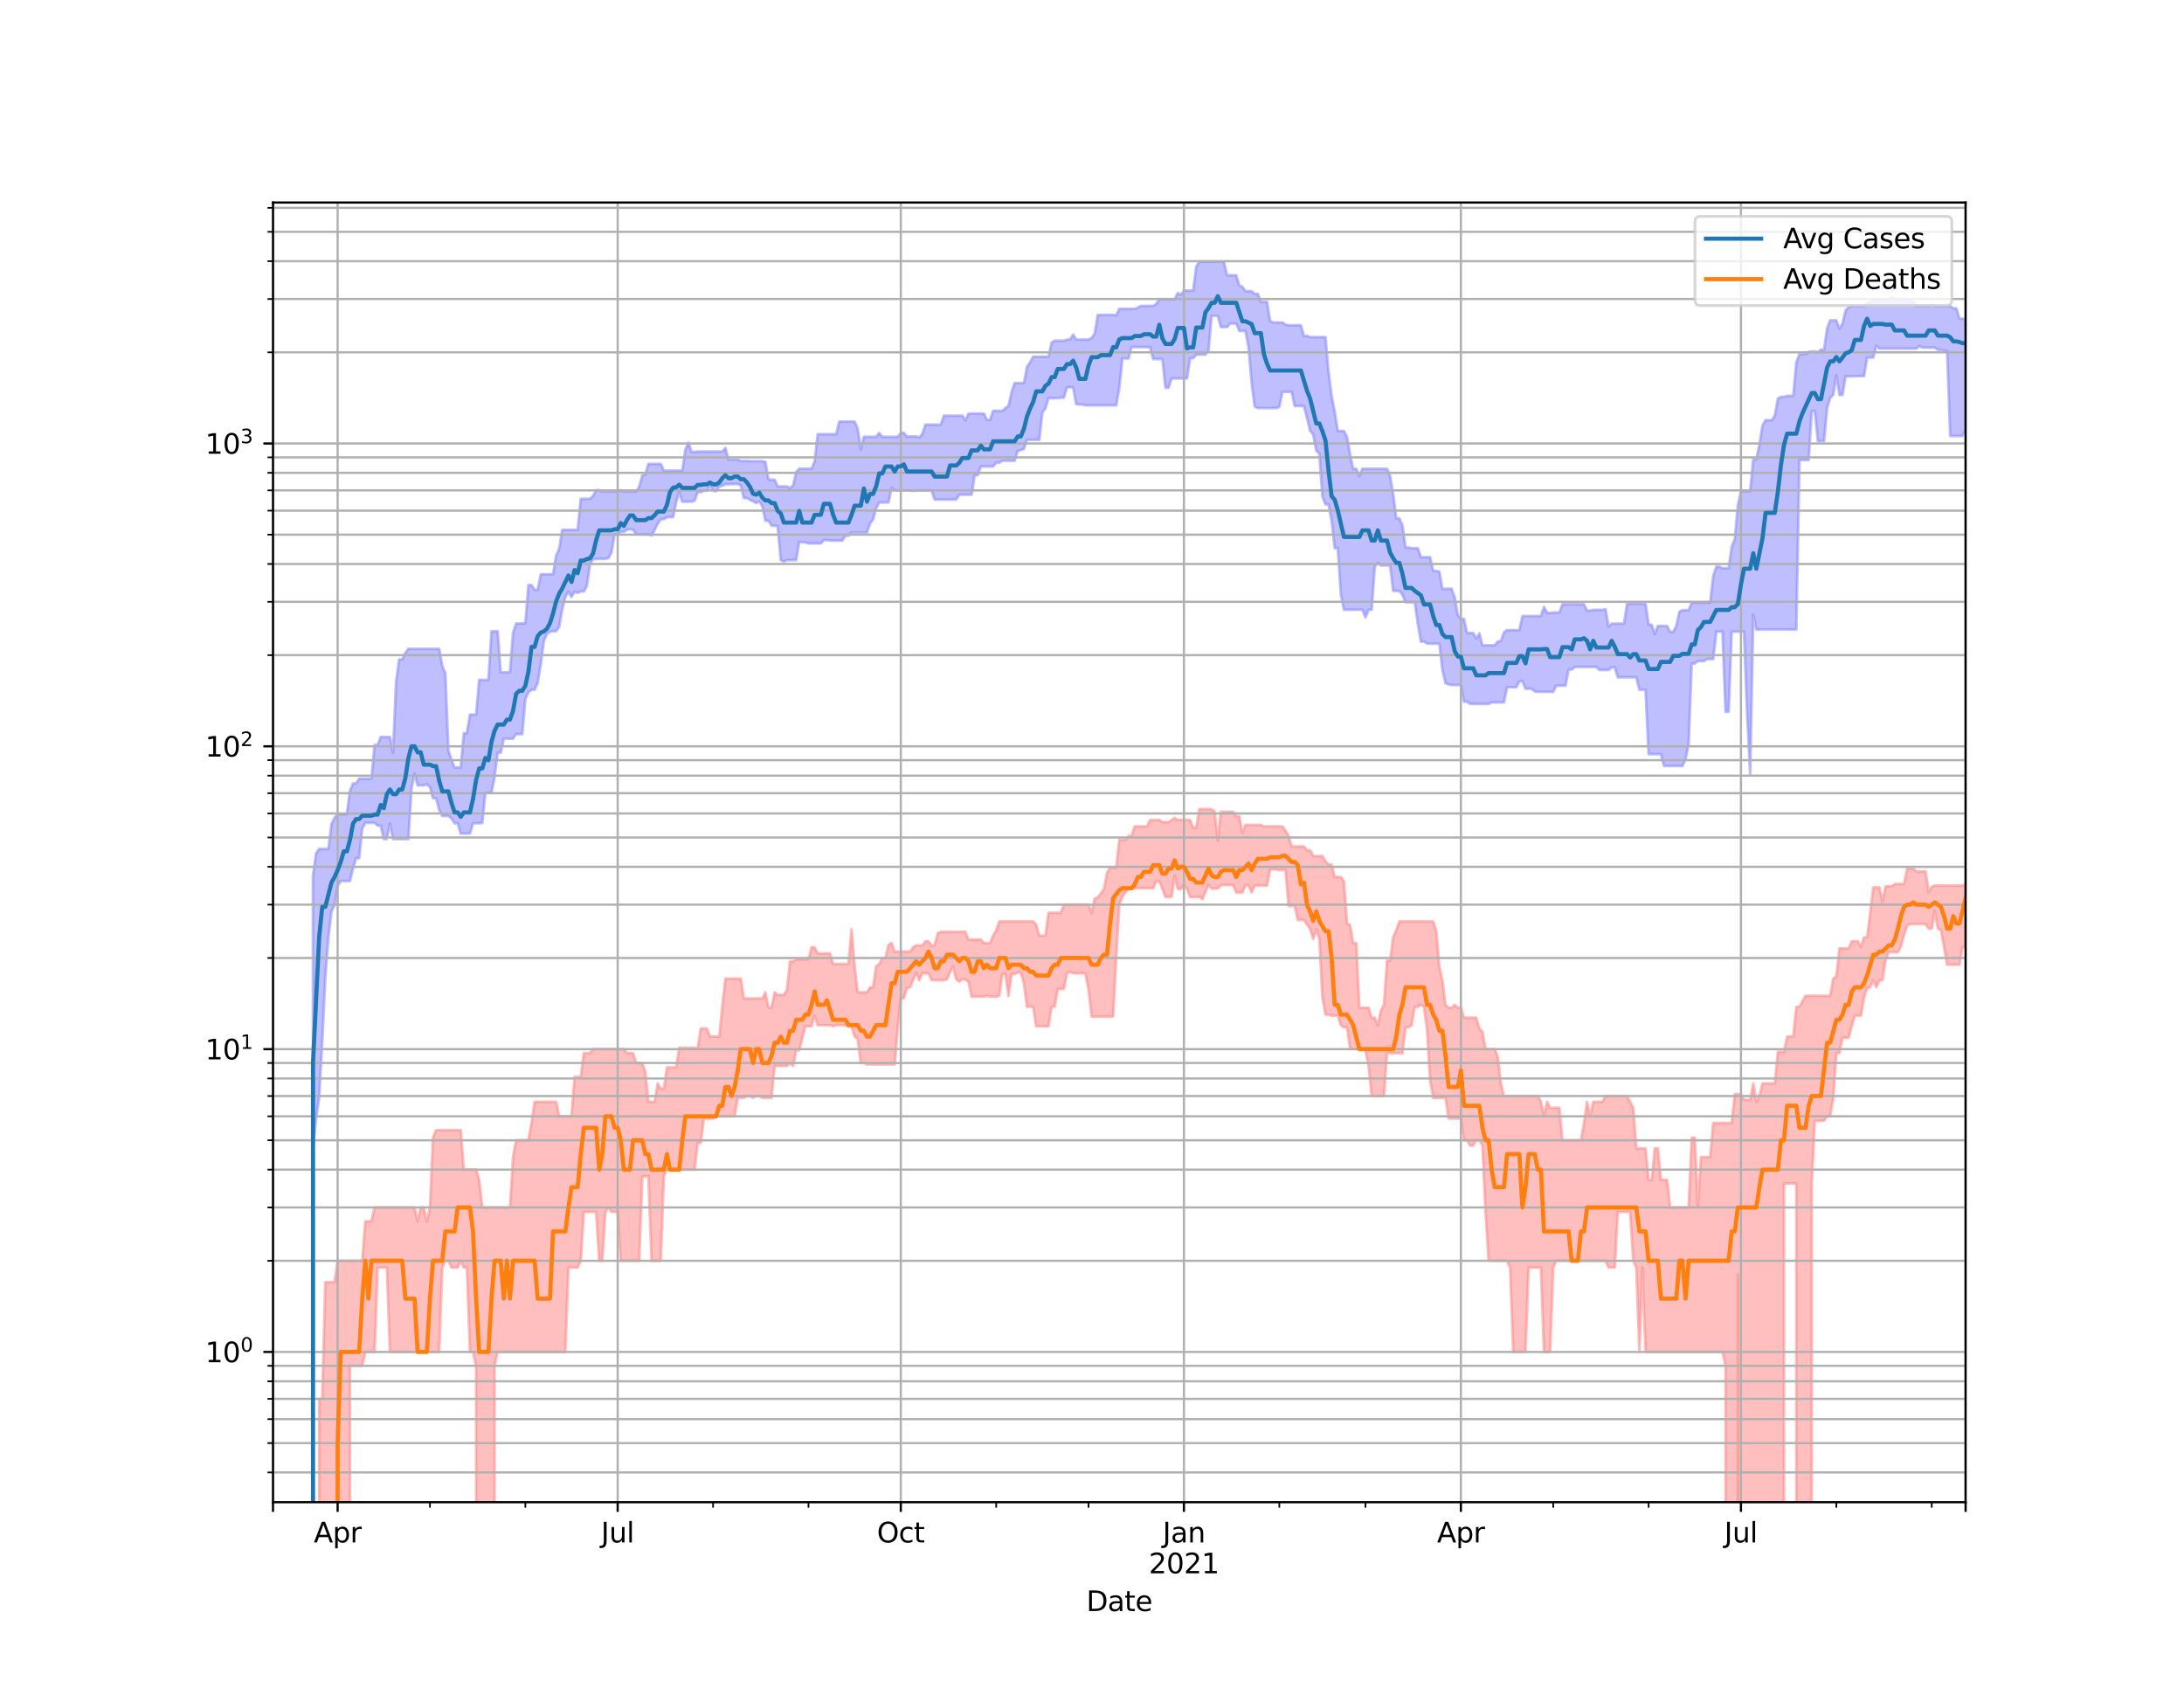 <?xml version="1.0" encoding="utf-8" standalone="no"?>
<!DOCTYPE svg PUBLIC "-//W3C//DTD SVG 1.1//EN"
  "http://www.w3.org/Graphics/SVG/1.1/DTD/svg11.dtd">
<svg height="612pt" version="1.1" viewBox="0 0 792 612" width="792pt" xmlns="http://www.w3.org/2000/svg" xmlns:xlink="http://www.w3.org/1999/xlink">
 <defs>
  <style type="text/css">*{stroke-linecap:butt;stroke-linejoin:round;}</style>
 </defs>
 <g id="figure_1">
  <g id="patch_1">
   <path d="M 0 612 
L 792 612 
L 792 0 
L 0 0 
z
" style="fill:#ffffff;"/>
  </g>
  <g id="axes_1">
   <g id="patch_2">
    <path d="M 99 544.68 
L 712.8 544.68 
L 712.8 73.44 
L 99 73.44 
z
" style="fill:#ffffff;"/>
   </g>
   <g id="PolyCollection_1">
    <path clip-path="url(#p68e2955192)" d="M 99 110291.008 
L 99 110291.008 
L 100.116 110291.008 
L 101.232 110291.008 
L 102.348 110291.008 
L 103.464 110291.008 
L 104.58 110291.008 
L 105.696 110291.008 
L 106.812 110291.008 
L 107.928 110291.008 
L 109.044 110291.008 
L 110.16 110291.008 
L 111.276 110291.008 
L 112.392 110291.008 
L 113.508 317.504 
L 114.624 309.43 
L 115.74 307.842 
L 116.856 307.842 
L 117.972 307.842 
L 119.088 307.842 
L 120.204 298.768 
L 121.32 296.499 
L 122.436 295.203 
L 123.552 295.203 
L 124.668 295.203 
L 125.784 295.203 
L 126.9 286.803 
L 128.016 284.07 
L 129.132 284.07 
L 130.248 282.331 
L 131.364 282.331 
L 132.48 282.331 
L 133.596 282.331 
L 134.712 282.331 
L 135.828 270.131 
L 136.944 270.131 
L 138.06 267.245 
L 139.176 267.245 
L 140.292 267.245 
L 141.408 267.245 
L 142.524 272.901 
L 143.64 247.219 
L 144.756 239.127 
L 145.872 239.127 
L 146.988 236.748 
L 148.104 235.271 
L 149.22 235.271 
L 150.336 235.271 
L 151.452 235.271 
L 152.568 235.271 
L 153.684 235.271 
L 154.8 235.271 
L 155.916 235.271 
L 157.032 235.271 
L 158.148 235.271 
L 159.264 235.271 
L 160.38 241.554 
L 161.496 244.028 
L 162.612 272.107 
L 163.728 275.523 
L 164.844 278.299 
L 165.96 278.299 
L 167.076 278.299 
L 168.192 265.844 
L 169.308 265.844 
L 170.424 259.095 
L 171.54 259.095 
L 172.656 259.095 
L 173.772 246.523 
L 174.888 246.523 
L 176.004 246.523 
L 177.12 246.523 
L 178.236 228.897 
L 179.352 228.897 
L 180.468 228.897 
L 181.584 243.756 
L 182.7 243.756 
L 183.816 243.756 
L 184.932 243.756 
L 186.048 229.457 
L 187.164 226.079 
L 188.28 226.079 
L 189.396 226.023 
L 190.512 226.023 
L 191.628 212.136 
L 192.744 212.136 
L 193.86 213.831 
L 194.976 213.831 
L 196.092 208.229 
L 197.208 208.229 
L 198.324 208.229 
L 199.44 208.229 
L 200.556 208.229 
L 201.672 201.484 
L 202.788 198.945 
L 203.904 192.116 
L 205.02 192.116 
L 206.136 192.116 
L 207.252 192.116 
L 208.368 192.116 
L 209.484 192.116 
L 210.6 180.872 
L 211.716 180.872 
L 212.832 180.872 
L 213.948 180.872 
L 215.064 179.859 
L 216.18 177.731 
L 217.296 177.731 
L 218.412 178.223 
L 219.528 178.223 
L 220.644 178.223 
L 221.76 178.223 
L 222.876 178.223 
L 223.992 178.223 
L 225.108 177.731 
L 226.224 178.223 
L 227.34 178.223 
L 228.456 178.223 
L 229.572 178.223 
L 230.688 178.223 
L 231.804 176.476 
L 232.92 172.384 
L 234.036 172.075 
L 235.152 168.196 
L 236.268 168.196 
L 237.384 168.196 
L 238.5 168.196 
L 239.616 168.196 
L 240.732 170.635 
L 241.848 170.635 
L 242.964 170.635 
L 244.08 170.635 
L 245.196 170.635 
L 246.312 170.635 
L 247.428 170.635 
L 248.544 163.04 
L 249.66 160.514 
L 250.776 163.851 
L 251.892 163.851 
L 253.008 163.745 
L 254.124 163.745 
L 255.24 163.745 
L 256.356 163.745 
L 257.472 163.745 
L 258.588 163.745 
L 259.704 163.745 
L 260.82 163.745 
L 261.936 163.745 
L 263.052 162.424 
L 264.168 166.598 
L 265.284 166.598 
L 266.4 166.598 
L 267.516 166.598 
L 268.632 167.134 
L 269.748 167.134 
L 270.864 167.134 
L 271.98 167.199 
L 273.096 167.199 
L 274.212 167.199 
L 275.328 167.199 
L 276.444 167.248 
L 277.56 167.445 
L 278.676 173.835 
L 279.792 173.948 
L 280.908 173.948 
L 282.024 176.39 
L 283.14 176.39 
L 284.256 176.39 
L 285.372 176.39 
L 286.488 176.989 
L 287.604 176.014 
L 288.72 171.13 
L 289.836 169.972 
L 290.952 169.972 
L 292.068 169.972 
L 293.184 169.972 
L 294.3 169.972 
L 295.416 167.319 
L 296.532 157.435 
L 297.648 157.435 
L 298.764 157.435 
L 299.88 157.435 
L 300.996 157.435 
L 302.112 157.435 
L 303.228 157.435 
L 304.344 152.871 
L 305.46 152.871 
L 306.576 152.871 
L 307.692 152.871 
L 308.808 152.871 
L 309.924 152.871 
L 311.04 155.426 
L 312.156 162.965 
L 313.272 158.378 
L 314.388 158.378 
L 315.504 158.378 
L 316.62 158.378 
L 317.736 158.378 
L 318.852 156.976 
L 319.968 158.378 
L 321.084 158.378 
L 322.2 158.378 
L 323.316 158.378 
L 324.432 158.378 
L 325.548 158.378 
L 326.664 156.976 
L 327.78 156.976 
L 328.896 158.26 
L 330.012 158.26 
L 331.128 158.26 
L 332.244 158.26 
L 333.36 158.587 
L 334.476 157.391 
L 335.592 153.97 
L 336.708 153.97 
L 337.824 153.97 
L 338.94 153.97 
L 340.056 153.97 
L 341.172 153.97 
L 342.288 150.716 
L 343.404 150.716 
L 344.52 150.716 
L 345.636 150.716 
L 346.752 150.716 
L 347.868 150.716 
L 348.984 150.716 
L 350.1 152.449 
L 351.216 149.966 
L 352.332 149.966 
L 353.448 149.966 
L 354.564 149.966 
L 355.68 149.966 
L 356.796 149.966 
L 357.912 152.257 
L 359.028 152.257 
L 360.144 148.966 
L 361.26 148.966 
L 362.376 148.966 
L 363.492 148.966 
L 364.608 147.961 
L 365.724 147.18 
L 366.84 142.161 
L 367.956 138.901 
L 369.072 138.901 
L 370.188 138.901 
L 371.304 138.901 
L 372.42 133.083 
L 373.536 131.425 
L 374.652 129.341 
L 375.768 129.341 
L 376.884 129.341 
L 378 129.341 
L 379.116 129.341 
L 380.232 129.341 
L 381.348 124.187 
L 382.464 123.534 
L 383.58 123.534 
L 384.696 123.534 
L 385.812 123.534 
L 386.928 123.137 
L 388.044 123.137 
L 389.16 121.298 
L 390.276 123.137 
L 391.392 123.137 
L 392.508 123.137 
L 393.624 123.137 
L 394.74 123.137 
L 395.856 122.556 
L 396.972 120.937 
L 398.088 114.211 
L 399.204 114.211 
L 400.32 114.211 
L 401.436 114.211 
L 402.552 114.211 
L 403.668 114.211 
L 404.784 114.324 
L 405.9 111.991 
L 407.016 111.991 
L 408.132 111.991 
L 409.248 111.991 
L 410.364 111.991 
L 411.48 111.991 
L 412.596 111.538 
L 413.712 110.936 
L 414.828 110.936 
L 415.944 110.936 
L 417.06 110.936 
L 418.176 110.936 
L 419.292 110.222 
L 420.408 108.492 
L 421.524 108.492 
L 422.64 108.492 
L 423.756 108.492 
L 424.872 108.492 
L 425.988 108.492 
L 427.104 106.233 
L 428.22 106.903 
L 429.336 105.368 
L 430.452 105.368 
L 431.568 105.368 
L 432.684 105.368 
L 433.8 96.693 
L 434.916 94.86 
L 436.032 94.86 
L 437.148 94.86 
L 438.264 94.86 
L 439.38 94.86 
L 440.496 94.86 
L 441.612 94.86 
L 442.728 94.86 
L 443.844 94.86 
L 444.96 99.821 
L 446.076 99.821 
L 447.192 99.821 
L 448.308 99.821 
L 449.424 103.47 
L 450.54 104.033 
L 451.656 105.585 
L 452.772 105.585 
L 453.888 105.585 
L 455.004 106.567 
L 456.12 106.567 
L 457.236 109.426 
L 458.352 109.426 
L 459.468 109.426 
L 460.584 116.426 
L 461.7 116.929 
L 462.816 116.929 
L 463.932 116.929 
L 465.048 116.929 
L 466.164 117.738 
L 467.28 117.955 
L 468.396 117.955 
L 469.512 117.955 
L 470.628 117.955 
L 471.744 117.955 
L 472.86 121.801 
L 473.976 121.801 
L 475.092 122.232 
L 476.208 122.232 
L 477.324 122.232 
L 478.44 122.232 
L 479.556 122.232 
L 480.672 122.232 
L 481.788 134.962 
L 482.904 143.588 
L 484.02 149.422 
L 485.136 156.272 
L 486.252 156.272 
L 487.368 156.272 
L 488.484 158.45 
L 489.6 164.884 
L 490.716 169.995 
L 491.832 169.995 
L 492.948 172.658 
L 494.064 169.995 
L 495.18 169.995 
L 496.296 169.995 
L 497.412 169.995 
L 498.528 169.995 
L 499.644 169.995 
L 500.76 169.995 
L 501.876 169.995 
L 502.992 169.995 
L 504.108 172.658 
L 505.224 179.251 
L 506.34 187.937 
L 507.456 187.937 
L 508.572 190.48 
L 509.688 198.533 
L 510.804 198.533 
L 511.92 198.787 
L 513.036 198.787 
L 514.152 198.787 
L 515.268 202.036 
L 516.384 202.036 
L 517.5 202.036 
L 518.616 202.036 
L 519.732 207.045 
L 520.848 207.045 
L 521.964 207.272 
L 523.08 213.484 
L 524.196 213.484 
L 525.312 213.484 
L 526.428 213.484 
L 527.544 216.699 
L 528.66 223.065 
L 529.776 224.403 
L 530.892 224.403 
L 532.008 229.538 
L 533.124 229.538 
L 534.24 229.538 
L 535.356 231.555 
L 536.472 229.679 
L 537.588 233.992 
L 538.704 233.992 
L 539.82 233.992 
L 540.936 233.992 
L 542.052 233.992 
L 543.168 232.597 
L 544.284 232.404 
L 545.4 229.257 
L 546.516 228.482 
L 547.632 228.482 
L 548.748 228.482 
L 549.864 228.482 
L 550.98 228.482 
L 552.096 223.382 
L 553.212 223.382 
L 554.328 223.382 
L 555.444 223.382 
L 556.56 223.382 
L 557.676 223.382 
L 558.792 223.382 
L 559.908 220.064 
L 561.024 222.245 
L 562.14 222.245 
L 563.256 222.089 
L 564.372 222.089 
L 565.488 222.089 
L 566.604 219.099 
L 567.72 219.099 
L 568.836 219.099 
L 569.952 219.099 
L 571.068 219.099 
L 572.184 219.099 
L 573.3 219.099 
L 574.416 219.099 
L 575.532 221.388 
L 576.648 221.388 
L 577.764 221.134 
L 578.88 221.134 
L 579.996 221.134 
L 581.112 221.134 
L 582.228 220.898 
L 583.344 227.198 
L 584.46 226.116 
L 585.576 226.116 
L 586.692 226.116 
L 587.808 226.116 
L 588.924 226.116 
L 590.04 218.873 
L 591.156 218.873 
L 592.272 218.873 
L 593.388 218.873 
L 594.504 218.873 
L 595.62 218.873 
L 596.736 218.873 
L 597.852 226.455 
L 598.968 226.569 
L 600.084 229.902 
L 601.2 226.968 
L 602.316 226.968 
L 603.432 226.968 
L 604.548 226.968 
L 605.664 229.117 
L 606.78 229.117 
L 607.896 226.968 
L 609.012 221.814 
L 610.128 221.252 
L 611.244 221.252 
L 612.36 221.252 
L 613.476 218.52 
L 614.592 218.52 
L 615.708 218.52 
L 616.824 218.52 
L 617.94 218.52 
L 619.056 218.52 
L 620.172 218.52 
L 621.288 208.773 
L 622.404 205.486 
L 623.52 205.486 
L 624.636 206.049 
L 625.752 206.049 
L 626.868 206.049 
L 627.984 198.229 
L 629.1 195.487 
L 630.216 183.163 
L 631.332 178.1 
L 632.448 178.1 
L 633.564 178.1 
L 634.68 178.1 
L 635.796 166.565 
L 636.912 166.565 
L 638.028 161.293 
L 639.144 154.264 
L 640.26 152.369 
L 641.376 152.369 
L 642.492 152.369 
L 643.608 150.731 
L 644.724 144.521 
L 645.84 143.885 
L 646.956 143.885 
L 648.072 143.555 
L 649.188 143.555 
L 650.304 143.555 
L 651.42 131.42 
L 652.536 128.433 
L 653.652 128.433 
L 654.768 128.433 
L 655.884 127.627 
L 657 127.409 
L 658.116 127.409 
L 659.232 127.594 
L 660.348 126.786 
L 661.464 126.786 
L 662.58 119.017 
L 663.696 116.173 
L 664.812 116.173 
L 665.928 116.173 
L 667.044 119.128 
L 668.16 117.422 
L 669.276 112.569 
L 670.392 111.372 
L 671.508 111.004 
L 672.624 111.004 
L 673.74 111.004 
L 674.856 111.004 
L 675.972 111.004 
L 677.088 109.854 
L 678.204 109.878 
L 679.32 108.446 
L 680.436 108.446 
L 681.552 108.446 
L 682.668 108.446 
L 683.784 108.446 
L 684.9 108.446 
L 686.016 107.897 
L 687.132 108.446 
L 688.248 108.446 
L 689.364 108.446 
L 690.48 108.446 
L 691.596 108.446 
L 692.712 109.211 
L 693.828 109.211 
L 694.944 111.021 
L 696.06 111.021 
L 697.176 111.021 
L 698.292 111.021 
L 699.408 111.021 
L 700.524 110.316 
L 701.64 111.021 
L 702.756 111.021 
L 703.872 111.021 
L 704.988 111.021 
L 706.104 111.021 
L 707.22 111.021 
L 708.336 111.808 
L 709.452 111.808 
L 710.568 115.562 
L 711.684 115.562 
L 712.8 115.562 
L 712.8 155.759 
L 712.8 155.759 
L 711.684 158.093 
L 710.568 158.093 
L 709.452 158.093 
L 708.336 158.093 
L 707.22 158.093 
L 706.104 127.199 
L 704.988 127.199 
L 703.872 126.83 
L 702.756 126.83 
L 701.64 126.058 
L 700.524 126.058 
L 699.408 126.058 
L 698.292 126.058 
L 697.176 126.058 
L 696.06 125.399 
L 694.944 126.411 
L 693.828 126.411 
L 692.712 126.411 
L 691.596 126.411 
L 690.48 126.411 
L 689.364 126.411 
L 688.248 126.411 
L 687.132 126.411 
L 686.016 126.411 
L 684.9 126.411 
L 683.784 126.411 
L 682.668 126.411 
L 681.552 126.411 
L 680.436 125.34 
L 679.32 129.636 
L 678.204 129.636 
L 677.088 129.636 
L 675.972 136.361 
L 674.856 136.361 
L 673.74 136.361 
L 672.624 136.447 
L 671.508 136.447 
L 670.392 136.447 
L 669.276 136.447 
L 668.16 143.185 
L 667.044 143.185 
L 665.928 136.105 
L 664.812 143.185 
L 663.696 144.241 
L 662.58 147.928 
L 661.464 159.963 
L 660.348 159.963 
L 659.232 159.963 
L 658.116 149.021 
L 657 149.178 
L 655.884 166.792 
L 654.768 166.792 
L 653.652 166.792 
L 652.536 166.792 
L 651.42 228.265 
L 650.304 228.265 
L 649.188 228.265 
L 648.072 228.265 
L 646.956 228.265 
L 645.84 228.265 
L 644.724 228.265 
L 643.608 228.265 
L 642.492 228.265 
L 641.376 228.265 
L 640.26 228.265 
L 639.144 228.265 
L 638.028 228.265 
L 636.912 228.265 
L 635.796 222.924 
L 634.68 280.653 
L 633.564 258.573 
L 632.448 229.017 
L 631.332 229.017 
L 630.216 229.017 
L 629.1 229.017 
L 627.984 229.017 
L 626.868 258.094 
L 625.752 258.094 
L 624.636 229.017 
L 623.52 229.017 
L 622.404 229.017 
L 621.288 238.955 
L 620.172 238.955 
L 619.056 238.955 
L 617.94 239.697 
L 616.824 239.697 
L 615.708 239.697 
L 614.592 240.604 
L 613.476 240.604 
L 612.36 269.754 
L 611.244 275.26 
L 610.128 277.742 
L 609.012 277.742 
L 607.896 277.742 
L 606.78 277.742 
L 605.664 277.742 
L 604.548 277.742 
L 603.432 277.742 
L 602.316 273.454 
L 601.2 273.454 
L 600.084 273.454 
L 598.968 273.454 
L 597.852 273.454 
L 596.736 250.108 
L 595.62 250.108 
L 594.504 250.108 
L 593.388 245.583 
L 592.272 245.583 
L 591.156 245.583 
L 590.04 245.583 
L 588.924 245.583 
L 587.808 245.583 
L 586.692 245.639 
L 585.576 241.97 
L 584.46 241.97 
L 583.344 242.922 
L 582.228 242.922 
L 581.112 242.922 
L 579.996 242.922 
L 578.88 241.814 
L 577.764 241.814 
L 576.648 241.814 
L 575.532 241.814 
L 574.416 241.814 
L 573.3 241.814 
L 572.184 241.814 
L 571.068 241.814 
L 569.952 242.762 
L 568.836 242.762 
L 567.72 248.612 
L 566.604 248.612 
L 565.488 248.612 
L 564.372 248.612 
L 563.256 250.859 
L 562.14 250.859 
L 561.024 250.859 
L 559.908 250.859 
L 558.792 250.859 
L 557.676 250.859 
L 556.56 250.701 
L 555.444 249.737 
L 554.328 249.737 
L 553.212 249.737 
L 552.096 247.044 
L 550.98 247.044 
L 549.864 249.186 
L 548.748 249.186 
L 547.632 249.186 
L 546.516 249.186 
L 545.4 254.697 
L 544.284 254.697 
L 543.168 254.697 
L 542.052 254.697 
L 540.936 254.697 
L 539.82 255.246 
L 538.704 255.246 
L 537.588 255.246 
L 536.472 255.246 
L 535.356 255.246 
L 534.24 255.246 
L 533.124 255.246 
L 532.008 254.424 
L 530.892 254.424 
L 529.776 248.402 
L 528.66 248.402 
L 527.544 248.402 
L 526.428 248.402 
L 525.312 248.133 
L 524.196 247.748 
L 523.08 242.948 
L 521.964 233.399 
L 520.848 233.399 
L 519.732 233.399 
L 518.616 233.399 
L 517.5 233.333 
L 516.384 232.64 
L 515.268 232.64 
L 514.152 226.135 
L 513.036 218.36 
L 511.92 218.36 
L 510.804 218.36 
L 509.688 218.36 
L 508.572 215.634 
L 507.456 214.253 
L 506.34 214.253 
L 505.224 214.253 
L 504.108 205.05 
L 502.992 205.05 
L 501.876 205.05 
L 500.76 205.05 
L 499.644 204.036 
L 498.528 205.571 
L 497.412 221.1 
L 496.296 221.1 
L 495.18 223.863 
L 494.064 221.1 
L 492.948 221.1 
L 491.832 221.1 
L 490.716 221.1 
L 489.6 221.1 
L 488.484 221.1 
L 487.368 221.1 
L 486.252 215.679 
L 485.136 198.734 
L 484.02 198.734 
L 482.904 188.873 
L 481.788 182.852 
L 480.672 182.852 
L 479.556 180.008 
L 478.44 164.481 
L 477.324 163.416 
L 476.208 157.538 
L 475.092 156.177 
L 473.976 151.612 
L 472.86 147.223 
L 471.744 147.223 
L 470.628 147.223 
L 469.512 147.223 
L 468.396 142.058 
L 467.28 142.058 
L 466.164 142.058 
L 465.048 142.058 
L 463.932 147.547 
L 462.816 147.971 
L 461.7 147.971 
L 460.584 147.971 
L 459.468 147.971 
L 458.352 147.971 
L 457.236 147.971 
L 456.12 147.971 
L 455.004 147.396 
L 453.888 138.847 
L 452.772 125.906 
L 451.656 119.992 
L 450.54 119.992 
L 449.424 119.992 
L 448.308 117.328 
L 447.192 117.328 
L 446.076 117.328 
L 444.96 118.59 
L 443.844 118.59 
L 442.728 118.59 
L 441.612 114.503 
L 440.496 114.503 
L 439.38 114.503 
L 438.264 127.048 
L 437.148 128.59 
L 436.032 128.59 
L 434.916 128.59 
L 433.8 128.59 
L 432.684 129.897 
L 431.568 129.897 
L 430.452 137.229 
L 429.336 137.229 
L 428.22 137.229 
L 427.104 137.229 
L 425.988 137.229 
L 424.872 137.229 
L 423.756 140.584 
L 422.64 140.584 
L 421.524 130.184 
L 420.408 130.184 
L 419.292 130.184 
L 418.176 130.184 
L 417.06 125.869 
L 415.944 125.869 
L 414.828 125.855 
L 413.712 125.855 
L 412.596 125.855 
L 411.48 125.855 
L 410.364 125.855 
L 409.248 129.967 
L 408.132 129.967 
L 407.016 129.967 
L 405.9 140.753 
L 404.784 146.983 
L 403.668 146.983 
L 402.552 146.983 
L 401.436 146.983 
L 400.32 146.983 
L 399.204 146.983 
L 398.088 146.983 
L 396.972 146.983 
L 395.856 146.983 
L 394.74 146.983 
L 393.624 146.983 
L 392.508 146.674 
L 391.392 146.674 
L 390.276 146.578 
L 389.16 140.407 
L 388.044 140.407 
L 386.928 140.407 
L 385.812 144.19 
L 384.696 144.19 
L 383.58 144.339 
L 382.464 144.339 
L 381.348 144.339 
L 380.232 144.339 
L 379.116 148.055 
L 378 149.5 
L 376.884 159.455 
L 375.768 159.455 
L 374.652 159.455 
L 373.536 159.455 
L 372.42 159.455 
L 371.304 162.781 
L 370.188 163.185 
L 369.072 163.522 
L 367.956 167.068 
L 366.84 167.068 
L 365.724 167.068 
L 364.608 167.068 
L 363.492 167.068 
L 362.376 167.736 
L 361.26 167.736 
L 360.144 169.158 
L 359.028 169.158 
L 357.912 169.158 
L 356.796 169.158 
L 355.68 169.158 
L 354.564 172.329 
L 353.448 172.329 
L 352.332 179.378 
L 351.216 179.378 
L 350.1 179.378 
L 348.984 179.378 
L 347.868 179.378 
L 346.752 181.127 
L 345.636 181.127 
L 344.52 181.149 
L 343.404 181.149 
L 342.288 181.149 
L 341.172 181.149 
L 340.056 181.149 
L 338.94 181.149 
L 337.824 177.847 
L 336.708 177.847 
L 335.592 177.847 
L 334.476 177.847 
L 333.36 177.847 
L 332.244 177.847 
L 331.128 178.011 
L 330.012 177.847 
L 328.896 177.847 
L 327.78 177.847 
L 326.664 177.847 
L 325.548 177.847 
L 324.432 177.847 
L 323.316 176.875 
L 322.2 182.19 
L 321.084 182.19 
L 319.968 182.19 
L 318.852 182.19 
L 317.736 184.25 
L 316.62 188.326 
L 315.504 189.827 
L 314.388 193.11 
L 313.272 193.11 
L 312.156 193.11 
L 311.04 193.11 
L 309.924 193.11 
L 308.808 193.11 
L 307.692 194.25 
L 306.576 194.25 
L 305.46 196.013 
L 304.344 196.013 
L 303.228 196.013 
L 302.112 196.013 
L 300.996 196.013 
L 299.88 195.824 
L 298.764 195.824 
L 297.648 197.042 
L 296.532 197.042 
L 295.416 197.042 
L 294.3 197.042 
L 293.184 197.042 
L 292.068 196.687 
L 290.952 196.666 
L 289.836 196.485 
L 288.72 203.112 
L 287.604 203.112 
L 286.488 203.112 
L 285.372 203.112 
L 284.256 203.636 
L 283.14 203.112 
L 282.024 190.765 
L 280.908 190.605 
L 279.792 190.605 
L 278.676 188.795 
L 277.56 188.795 
L 276.444 183.554 
L 275.328 181.855 
L 274.212 182.392 
L 273.096 181.774 
L 271.98 181.251 
L 270.864 180.597 
L 269.748 180.597 
L 268.632 176.021 
L 267.516 175.493 
L 266.4 175.493 
L 265.284 175.564 
L 264.168 175.564 
L 263.052 175.564 
L 261.936 176.139 
L 260.82 176.377 
L 259.704 178.134 
L 258.588 177.908 
L 257.472 176.133 
L 256.356 177.908 
L 255.24 177.908 
L 254.124 178.478 
L 253.008 178.478 
L 251.892 181.538 
L 250.776 181.915 
L 249.66 181.915 
L 248.544 181.915 
L 247.428 181.915 
L 246.312 178.478 
L 245.196 182.056 
L 244.08 187.509 
L 242.964 187.509 
L 241.848 187.509 
L 240.732 188.258 
L 239.616 188.258 
L 238.5 189.959 
L 237.384 192.143 
L 236.268 194.183 
L 235.152 193.753 
L 234.036 193.753 
L 232.92 193.753 
L 231.804 193.753 
L 230.688 193.753 
L 229.572 192.097 
L 228.456 191.823 
L 227.34 192.097 
L 226.224 192.848 
L 225.108 192.848 
L 223.992 193.753 
L 222.876 193.753 
L 221.76 200.28 
L 220.644 202.32 
L 219.528 202.64 
L 218.412 202.64 
L 217.296 202.64 
L 216.18 202.64 
L 215.064 202.846 
L 213.948 204.57 
L 212.832 212.501 
L 211.716 214.444 
L 210.6 214.444 
L 209.484 214.961 
L 208.368 214.562 
L 207.252 216.438 
L 206.136 214.562 
L 205.02 216.438 
L 203.904 220.814 
L 202.788 227.275 
L 201.672 228.877 
L 200.556 228.877 
L 199.44 229.117 
L 198.324 229.862 
L 197.208 232.489 
L 196.092 240.987 
L 194.976 247.659 
L 193.86 250.108 
L 192.744 250.108 
L 191.628 251.08 
L 190.512 253.449 
L 189.396 266.19 
L 188.28 266.19 
L 187.164 266.19 
L 186.048 267.826 
L 184.932 267.826 
L 183.816 267.826 
L 182.7 267.826 
L 181.584 272.901 
L 180.468 272.901 
L 179.352 281.725 
L 178.236 287.477 
L 177.12 287.477 
L 176.004 287.477 
L 174.888 298.425 
L 173.772 298.51 
L 172.656 298.51 
L 171.54 298.51 
L 170.424 302.249 
L 169.308 302.249 
L 168.192 302.249 
L 167.076 302.249 
L 165.96 298.51 
L 164.844 298.51 
L 163.728 296.746 
L 162.612 295.847 
L 161.496 295.847 
L 160.38 295.847 
L 159.264 293.632 
L 158.148 289.418 
L 157.032 289.418 
L 155.916 285.352 
L 154.8 284.387 
L 153.684 284.771 
L 152.568 284.771 
L 151.452 284.771 
L 150.336 280.477 
L 149.22 285.809 
L 148.104 304.234 
L 146.988 304.234 
L 145.872 304.234 
L 144.756 304.234 
L 143.64 304.234 
L 142.524 304.234 
L 141.408 298.596 
L 140.292 304.234 
L 139.176 304.234 
L 138.06 299.374 
L 136.944 299.374 
L 135.828 298.339 
L 134.712 298.339 
L 133.596 298.339 
L 132.48 298.339 
L 131.364 300.432 
L 130.248 311.184 
L 129.132 311.184 
L 128.016 314.899 
L 126.9 319.456 
L 125.784 319.456 
L 124.668 319.456 
L 123.552 319.456 
L 122.436 321.353 
L 121.32 328.177 
L 120.204 330.464 
L 119.088 339.866 
L 117.972 354.268 
L 116.856 377.627 
L 115.74 398.1 
L 114.624 405.566 
L 113.508 416.41 
L 112.392 110291.008 
L 111.276 110291.008 
L 110.16 110291.008 
L 109.044 110291.008 
L 107.928 110291.008 
L 106.812 110291.008 
L 105.696 110291.008 
L 104.58 110291.008 
L 103.464 110291.008 
L 102.348 110291.008 
L 101.232 110291.008 
L 100.116 110291.008 
L 99 110291.008 
z
" style="fill:#8080ff;fill-opacity:0.5;stroke:#8080ff;stroke-opacity:0.5;"/>
   </g>
   <g id="PolyCollection_2">
    <path clip-path="url(#p68e2955192)" d="M 99 110291.008 
L 99 110291.008 
L 100.116 110291.008 
L 101.232 110291.008 
L 102.348 110291.008 
L 103.464 110291.008 
L 104.58 110291.008 
L 105.696 110291.008 
L 106.812 110291.008 
L 107.928 110291.008 
L 109.044 110291.008 
L 110.16 110291.008 
L 111.276 110291.008 
L 112.392 110291.008 
L 113.508 110291.008 
L 114.624 110291.008 
L 115.74 507.215 
L 116.856 507.215 
L 117.972 464.903 
L 119.088 464.903 
L 120.204 464.903 
L 121.32 464.903 
L 122.436 457.153 
L 123.552 457.153 
L 124.668 457.153 
L 125.784 457.153 
L 126.9 457.153 
L 128.016 457.153 
L 129.132 457.153 
L 130.248 457.153 
L 131.364 457.153 
L 132.48 442.843 
L 133.596 442.843 
L 134.712 442.843 
L 135.828 437.818 
L 136.944 437.818 
L 138.06 437.818 
L 139.176 437.818 
L 140.292 437.818 
L 141.408 437.818 
L 142.524 437.818 
L 143.64 437.818 
L 144.756 437.818 
L 145.872 437.818 
L 146.988 437.818 
L 148.104 437.818 
L 149.22 437.818 
L 150.336 437.818 
L 151.452 442.843 
L 152.568 437.818 
L 153.684 437.818 
L 154.8 442.843 
L 155.916 437.818 
L 157.032 412.515 
L 158.148 409.789 
L 159.264 409.789 
L 160.38 409.789 
L 161.496 409.789 
L 162.612 409.789 
L 163.728 409.789 
L 164.844 409.789 
L 165.96 409.789 
L 167.076 409.789 
L 168.192 424.1 
L 169.308 424.1 
L 170.424 424.1 
L 171.54 424.1 
L 172.656 424.1 
L 173.772 427.818 
L 174.888 437.818 
L 176.004 437.818 
L 177.12 437.818 
L 178.236 437.818 
L 179.352 437.818 
L 180.468 437.818 
L 181.584 437.818 
L 182.7 437.818 
L 183.816 437.818 
L 184.932 437.818 
L 186.048 419.555 
L 187.164 413.459 
L 188.28 413.459 
L 189.396 413.459 
L 190.512 413.459 
L 191.628 413.459 
L 192.744 407.211 
L 193.86 399.503 
L 194.976 399.503 
L 196.092 399.503 
L 197.208 399.503 
L 198.324 399.503 
L 199.44 399.503 
L 200.556 399.503 
L 201.672 399.503 
L 202.788 404.765 
L 203.904 404.765 
L 205.02 404.765 
L 206.136 404.765 
L 207.252 404.765 
L 208.368 390.454 
L 209.484 390.454 
L 210.6 390.454 
L 211.716 381.858 
L 212.832 381.858 
L 213.948 381.858 
L 215.064 380.406 
L 216.18 380.406 
L 217.296 380.406 
L 218.412 380.406 
L 219.528 380.406 
L 220.644 380.406 
L 221.76 380.406 
L 222.876 380.406 
L 223.992 380.406 
L 225.108 380.406 
L 226.224 380.406 
L 227.34 381.858 
L 228.456 381.858 
L 229.572 381.858 
L 230.688 385.43 
L 231.804 385.43 
L 232.92 385.43 
L 234.036 388.72 
L 235.152 399.503 
L 236.268 399.503 
L 237.384 399.503 
L 238.5 392.869 
L 239.616 394.764 
L 240.732 394.764 
L 241.848 387.047 
L 242.964 387.047 
L 244.08 387.047 
L 245.196 387.047 
L 246.312 379.931 
L 247.428 379.931 
L 248.544 379.931 
L 249.66 379.931 
L 250.776 379.931 
L 251.892 379.931 
L 253.008 379.931 
L 254.124 372.919 
L 255.24 372.919 
L 256.356 372.919 
L 257.472 375.861 
L 258.588 375.861 
L 259.704 375.861 
L 260.82 375.861 
L 261.936 365.047 
L 263.052 354.823 
L 264.168 354.823 
L 265.284 354.823 
L 266.4 354.823 
L 267.516 354.823 
L 268.632 354.823 
L 269.748 362.034 
L 270.864 362.034 
L 271.98 362.034 
L 273.096 362.034 
L 274.212 362.034 
L 275.328 362.034 
L 276.444 362.034 
L 277.56 359.816 
L 278.676 365.394 
L 279.792 365.394 
L 280.908 359.816 
L 282.024 360.754 
L 283.14 360.754 
L 284.256 360.754 
L 285.372 358.896 
L 286.488 348.56 
L 287.604 348.56 
L 288.72 347.832 
L 289.836 347.832 
L 290.952 347.832 
L 292.068 347.832 
L 293.184 347.832 
L 294.3 343.462 
L 295.416 343.462 
L 296.532 345.712 
L 297.648 345.712 
L 298.764 345.712 
L 299.88 345.712 
L 300.996 345.712 
L 302.112 349.548 
L 303.228 349.548 
L 304.344 349.548 
L 305.46 349.548 
L 306.576 349.548 
L 307.692 349.548 
L 308.808 336.903 
L 309.924 350.303 
L 311.04 359.816 
L 312.156 359.816 
L 313.272 359.816 
L 314.388 359.816 
L 315.504 357.993 
L 316.62 357.993 
L 317.736 350.303 
L 318.852 349.548 
L 319.968 347.353 
L 321.084 347.353 
L 322.2 342.591 
L 323.316 341.948 
L 324.432 345.026 
L 325.548 345.026 
L 326.664 345.026 
L 327.78 345.026 
L 328.896 345.026 
L 330.012 345.026 
L 331.128 343.462 
L 332.244 342.808 
L 333.36 342.808 
L 334.476 342.808 
L 335.592 341.314 
L 336.708 341.314 
L 337.824 342.808 
L 338.94 342.808 
L 340.056 338.46 
L 341.172 337.87 
L 342.288 337.87 
L 343.404 337.87 
L 344.52 337.87 
L 345.636 337.87 
L 346.752 337.87 
L 347.868 337.87 
L 348.984 337.87 
L 350.1 337.87 
L 351.216 340.688 
L 352.332 340.688 
L 353.448 340.688 
L 354.564 340.688 
L 355.68 340.688 
L 356.796 341.948 
L 357.912 341.948 
L 359.028 341.948 
L 360.144 339.258 
L 361.26 337.287 
L 362.376 334.113 
L 363.492 334.113 
L 364.608 334.113 
L 365.724 334.113 
L 366.84 334.113 
L 367.956 334.113 
L 369.072 334.113 
L 370.188 334.113 
L 371.304 334.113 
L 372.42 334.113 
L 373.536 334.113 
L 374.652 334.113 
L 375.768 335.21 
L 376.884 339.258 
L 378 339.258 
L 379.116 339.258 
L 380.232 330.968 
L 381.348 330.968 
L 382.464 330.968 
L 383.58 330.968 
L 384.696 330.968 
L 385.812 328.018 
L 386.928 328.018 
L 388.044 328.018 
L 389.16 328.018 
L 390.276 328.018 
L 391.392 328.018 
L 392.508 328.018 
L 393.624 328.018 
L 394.74 328.018 
L 395.856 330.968 
L 396.972 325.843 
L 398.088 325.389 
L 399.204 323.908 
L 400.32 322.472 
L 401.436 316.495 
L 402.552 314.658 
L 403.668 314.658 
L 404.784 314.658 
L 405.9 304.525 
L 407.016 304.525 
L 408.132 304.525 
L 409.248 303.09 
L 410.364 303.09 
L 411.48 299.637 
L 412.596 299.637 
L 413.712 299.637 
L 414.828 299.637 
L 415.944 299.637 
L 417.06 297.327 
L 418.176 297.327 
L 419.292 297.327 
L 420.408 297.327 
L 421.524 298.084 
L 422.64 298.084 
L 423.756 298.084 
L 424.872 297.327 
L 425.988 296.581 
L 427.104 297.327 
L 428.22 297.327 
L 429.336 297.327 
L 430.452 297.327 
L 431.568 297.327 
L 432.684 300.165 
L 433.8 300.165 
L 434.916 293.401 
L 436.032 293.401 
L 437.148 293.401 
L 438.264 293.401 
L 439.38 293.401 
L 440.496 294.333 
L 441.612 304.719 
L 442.728 294.333 
L 443.844 294.333 
L 444.96 294.333 
L 446.076 294.333 
L 447.192 294.333 
L 448.308 296.009 
L 449.424 296.009 
L 450.54 302.064 
L 451.656 299.113 
L 452.772 299.113 
L 453.888 299.113 
L 455.004 299.113 
L 456.12 299.113 
L 457.236 299.113 
L 458.352 299.637 
L 459.468 299.637 
L 460.584 299.637 
L 461.7 299.637 
L 462.816 299.637 
L 463.932 299.637 
L 465.048 299.637 
L 466.164 301.15 
L 467.28 303.184 
L 468.396 306.914 
L 469.512 306.914 
L 470.628 306.914 
L 471.744 306.914 
L 472.86 306.914 
L 473.976 308.261 
L 475.092 308.261 
L 476.208 310.409 
L 477.324 310.409 
L 478.44 310.409 
L 479.556 310.409 
L 480.672 312.314 
L 481.788 313.472 
L 482.904 313.472 
L 484.02 318.017 
L 485.136 318.017 
L 486.252 318.017 
L 487.368 319.589 
L 488.484 334.841 
L 489.6 335.395 
L 490.716 341.948 
L 491.832 341.948 
L 492.948 365.394 
L 494.064 365.394 
L 495.18 365.394 
L 496.296 365.394 
L 497.412 369.008 
L 498.528 369.008 
L 499.644 371.712 
L 500.76 366.45 
L 501.876 364.361 
L 502.992 348.316 
L 504.108 348.316 
L 505.224 339.866 
L 506.34 337.287 
L 507.456 334.113 
L 508.572 334.113 
L 509.688 334.113 
L 510.804 334.113 
L 511.92 334.113 
L 513.036 334.113 
L 514.152 334.113 
L 515.268 334.113 
L 516.384 334.113 
L 517.5 334.113 
L 518.616 334.113 
L 519.732 334.113 
L 520.848 337.481 
L 521.964 350.557 
L 523.08 355.667 
L 524.196 364.361 
L 525.312 365.394 
L 526.428 365.394 
L 527.544 364.361 
L 528.66 365.394 
L 529.776 365.394 
L 530.892 369.008 
L 532.008 369.008 
L 533.124 369.008 
L 534.24 369.008 
L 535.356 369.008 
L 536.472 372.919 
L 537.588 374.158 
L 538.704 380.406 
L 539.82 380.406 
L 540.936 380.406 
L 542.052 380.406 
L 543.168 383.356 
L 544.284 392.869 
L 545.4 397.414 
L 546.516 397.414 
L 547.632 397.414 
L 548.748 397.414 
L 549.864 397.414 
L 550.98 397.414 
L 552.096 397.414 
L 553.212 397.414 
L 554.328 397.414 
L 555.444 397.414 
L 556.56 397.414 
L 557.676 397.414 
L 558.792 399.503 
L 559.908 404.765 
L 561.024 399.503 
L 562.14 401.687 
L 563.256 401.687 
L 564.372 401.687 
L 565.488 401.687 
L 566.604 413.459 
L 567.72 413.459 
L 568.836 413.459 
L 569.952 413.459 
L 571.068 413.459 
L 572.184 413.459 
L 573.3 413.459 
L 574.416 407.211 
L 575.532 399.503 
L 576.648 404.765 
L 577.764 399.503 
L 578.88 399.503 
L 579.996 399.503 
L 581.112 399.503 
L 582.228 397.414 
L 583.344 397.414 
L 584.46 397.414 
L 585.576 397.414 
L 586.692 397.414 
L 587.808 397.414 
L 588.924 397.414 
L 590.04 397.414 
L 591.156 399.503 
L 592.272 401.687 
L 593.388 416.41 
L 594.504 416.41 
L 595.62 416.41 
L 596.736 416.41 
L 597.852 427.818 
L 598.968 427.818 
L 600.084 416.41 
L 601.2 416.41 
L 602.316 427.818 
L 603.432 427.818 
L 604.548 427.818 
L 605.664 437.818 
L 606.78 437.818 
L 607.896 437.818 
L 609.012 437.818 
L 610.128 437.818 
L 611.244 437.818 
L 612.36 437.818 
L 613.476 412.515 
L 614.592 412.515 
L 615.708 437.818 
L 616.824 419.555 
L 617.94 419.555 
L 619.056 419.555 
L 620.172 419.555 
L 621.288 407.211 
L 622.404 407.211 
L 623.52 407.211 
L 624.636 407.211 
L 625.752 407.211 
L 626.868 407.211 
L 627.984 407.211 
L 629.1 396.738 
L 630.216 396.738 
L 631.332 396.738 
L 632.448 398.797 
L 633.564 398.797 
L 634.68 398.797 
L 635.796 392.869 
L 636.912 399.503 
L 638.028 397.414 
L 639.144 392.869 
L 640.26 392.869 
L 641.376 392.869 
L 642.492 392.869 
L 643.608 392.869 
L 644.724 381.369 
L 645.84 381.369 
L 646.956 381.369 
L 648.072 375.861 
L 649.188 375.861 
L 650.304 375.861 
L 651.42 365.047 
L 652.536 365.047 
L 653.652 363.018 
L 654.768 361.071 
L 655.884 361.071 
L 657 361.071 
L 658.116 361.071 
L 659.232 361.071 
L 660.348 361.071 
L 661.464 361.071 
L 662.58 361.071 
L 663.696 361.071 
L 664.812 354.823 
L 665.928 353.993 
L 667.044 343.904 
L 668.16 343.904 
L 669.276 343.904 
L 670.392 343.904 
L 671.508 341.314 
L 672.624 341.314 
L 673.74 341.314 
L 674.856 343.462 
L 675.972 339.866 
L 677.088 339.866 
L 678.204 330.968 
L 679.32 321.769 
L 680.436 321.769 
L 681.552 321.769 
L 682.668 326.918 
L 683.784 321.353 
L 684.9 321.353 
L 686.016 321.353 
L 687.132 320.531 
L 688.248 320.531 
L 689.364 320.531 
L 690.48 320.531 
L 691.596 314.899 
L 692.712 314.899 
L 693.828 314.899 
L 694.944 315.998 
L 696.06 315.998 
L 697.176 315.998 
L 698.292 315.998 
L 699.408 323.473 
L 700.524 321.491 
L 701.64 321.077 
L 702.756 321.077 
L 703.872 321.077 
L 704.988 321.077 
L 706.104 321.077 
L 707.22 321.077 
L 708.336 321.077 
L 709.452 321.077 
L 710.568 321.077 
L 711.684 321.077 
L 712.8 320.667 
L 712.8 343.462 
L 712.8 343.462 
L 711.684 343.462 
L 710.568 349.798 
L 709.452 349.798 
L 708.336 349.798 
L 707.22 349.798 
L 706.104 349.798 
L 704.988 343.462 
L 703.872 337.287 
L 702.756 336.712 
L 701.64 330.297 
L 700.524 336.712 
L 699.408 336.712 
L 698.292 335.025 
L 697.176 335.025 
L 696.06 335.025 
L 694.944 335.025 
L 693.828 335.025 
L 692.712 335.025 
L 691.596 335.581 
L 690.48 339.057 
L 689.364 343.025 
L 688.248 345.254 
L 687.132 345.254 
L 686.016 345.254 
L 684.9 345.254 
L 683.784 348.073 
L 682.668 355.384 
L 681.552 355.384 
L 680.436 357.993 
L 679.32 355.384 
L 678.204 357.993 
L 677.088 358.292 
L 675.972 361.711 
L 674.856 368.263 
L 673.74 368.263 
L 672.624 368.263 
L 671.508 372.111 
L 670.392 376.296 
L 669.276 376.296 
L 668.16 376.296 
L 667.044 381.858 
L 665.928 381.858 
L 664.812 398.1 
L 663.696 404.765 
L 662.58 404.765 
L 661.464 406.382 
L 660.348 406.382 
L 659.232 406.382 
L 658.116 406.382 
L 657 429.124 
L 655.884 110291.008 
L 654.768 110291.008 
L 653.652 110291.008 
L 652.536 110291.008 
L 651.42 429.124 
L 650.304 429.124 
L 649.188 429.124 
L 648.072 429.124 
L 646.956 429.124 
L 645.84 110291.008 
L 644.724 110291.008 
L 643.608 110291.008 
L 642.492 110291.008 
L 641.376 110291.008 
L 640.26 110291.008 
L 639.144 110291.008 
L 638.028 110291.008 
L 636.912 110291.008 
L 635.796 110291.008 
L 634.68 110291.008 
L 633.564 110291.008 
L 632.448 110291.008 
L 631.332 110291.008 
L 630.216 462.178 
L 629.1 110291.008 
L 627.984 110291.008 
L 626.868 110291.008 
L 625.752 495.231 
L 624.636 490.207 
L 623.52 490.207 
L 622.404 490.207 
L 621.288 490.207 
L 620.172 490.207 
L 619.056 490.207 
L 617.94 490.207 
L 616.824 490.207 
L 615.708 490.207 
L 614.592 490.207 
L 613.476 490.207 
L 612.36 490.207 
L 611.244 490.207 
L 610.128 490.207 
L 609.012 490.207 
L 607.896 490.207 
L 606.78 490.207 
L 605.664 490.207 
L 604.548 490.207 
L 603.432 490.207 
L 602.316 490.207 
L 601.2 490.207 
L 600.084 490.207 
L 598.968 490.207 
L 597.852 490.207 
L 596.736 490.207 
L 595.62 459.599 
L 594.504 490.207 
L 593.388 459.599 
L 592.272 457.153 
L 591.156 439.435 
L 590.04 439.435 
L 588.924 439.435 
L 587.808 439.435 
L 586.692 439.435 
L 585.576 459.599 
L 584.46 459.599 
L 583.344 459.599 
L 582.228 457.153 
L 581.112 457.153 
L 579.996 457.153 
L 578.88 457.153 
L 577.764 457.153 
L 576.648 457.153 
L 575.532 457.153 
L 574.416 457.153 
L 573.3 457.153 
L 572.184 457.153 
L 571.068 457.153 
L 569.952 457.153 
L 568.836 457.153 
L 567.72 457.153 
L 566.604 457.153 
L 565.488 457.153 
L 564.372 457.153 
L 563.256 459.599 
L 562.14 490.207 
L 561.024 490.207 
L 559.908 490.207 
L 558.792 459.599 
L 557.676 459.599 
L 556.56 459.599 
L 555.444 459.599 
L 554.328 459.599 
L 553.212 490.207 
L 552.096 490.207 
L 550.98 490.207 
L 549.864 490.207 
L 548.748 490.207 
L 547.632 459.599 
L 546.516 457.153 
L 545.4 457.153 
L 544.284 457.153 
L 543.168 457.153 
L 542.052 457.153 
L 540.936 457.153 
L 539.82 457.153 
L 538.704 439.435 
L 537.588 415.406 
L 536.472 413.459 
L 535.356 413.459 
L 534.24 415.406 
L 533.124 415.406 
L 532.008 413.459 
L 530.892 413.459 
L 529.776 405.566 
L 528.66 405.566 
L 527.544 405.566 
L 526.428 405.566 
L 525.312 405.566 
L 524.196 398.1 
L 523.08 398.1 
L 521.964 398.1 
L 520.848 398.1 
L 519.732 398.1 
L 518.616 391.646 
L 517.5 373.328 
L 516.384 365.047 
L 515.268 364.361 
L 514.152 365.047 
L 513.036 365.047 
L 511.92 371.712 
L 510.804 372.513 
L 509.688 372.513 
L 508.572 381.858 
L 507.456 381.858 
L 506.34 381.858 
L 505.224 381.858 
L 504.108 381.858 
L 502.992 381.858 
L 501.876 397.414 
L 500.76 397.414 
L 499.644 397.414 
L 498.528 397.414 
L 497.412 397.414 
L 496.296 386.502 
L 495.18 380.885 
L 494.064 380.406 
L 492.948 380.406 
L 491.832 380.406 
L 490.716 380.406 
L 489.6 380.406 
L 488.484 372.513 
L 487.368 372.513 
L 486.252 371.712 
L 485.136 368.263 
L 484.02 368.263 
L 482.904 368.263 
L 481.788 367.895 
L 480.672 367.895 
L 479.556 361.711 
L 478.44 340.481 
L 477.324 336.903 
L 476.208 340.481 
L 475.092 336.903 
L 473.976 335.21 
L 472.86 333.575 
L 471.744 333.575 
L 470.628 333.575 
L 469.512 328.497 
L 468.396 328.497 
L 467.28 328.497 
L 466.164 315.506 
L 465.048 315.506 
L 463.932 315.506 
L 462.816 315.263 
L 461.7 315.263 
L 460.584 315.263 
L 459.468 321.077 
L 458.352 321.077 
L 457.236 321.077 
L 456.12 321.077 
L 455.004 321.077 
L 453.888 323.617 
L 452.772 320.94 
L 451.656 320.94 
L 450.54 323.617 
L 449.424 323.617 
L 448.308 323.617 
L 447.192 320.94 
L 446.076 320.94 
L 444.96 320.94 
L 443.844 320.94 
L 442.728 320.94 
L 441.612 322.19 
L 440.496 322.19 
L 439.38 322.19 
L 438.264 320.803 
L 437.148 323.328 
L 436.032 325.995 
L 434.916 325.239 
L 433.8 325.239 
L 432.684 325.239 
L 431.568 325.239 
L 430.452 322.33 
L 429.336 320.803 
L 428.22 322.33 
L 427.104 322.33 
L 425.988 317.504 
L 424.872 325.239 
L 423.756 325.239 
L 422.64 325.239 
L 421.524 322.33 
L 420.408 319.589 
L 419.292 319.589 
L 418.176 322.049 
L 417.06 322.049 
L 415.944 322.049 
L 414.828 322.049 
L 413.712 322.049 
L 412.596 322.049 
L 411.48 322.049 
L 410.364 322.19 
L 409.248 322.19 
L 408.132 323.617 
L 407.016 325.089 
L 405.9 328.018 
L 404.784 346.878 
L 403.668 368.634 
L 402.552 368.634 
L 401.436 368.634 
L 400.32 368.634 
L 399.204 368.634 
L 398.088 368.634 
L 396.972 368.634 
L 395.856 368.634 
L 394.74 358.896 
L 393.624 352.91 
L 392.508 352.91 
L 391.392 352.91 
L 390.276 352.91 
L 389.16 352.91 
L 388.044 352.377 
L 386.928 352.91 
L 385.812 358.593 
L 384.696 358.593 
L 383.58 358.593 
L 382.464 365.047 
L 381.348 365.047 
L 380.232 372.111 
L 379.116 372.111 
L 378 372.111 
L 376.884 372.111 
L 375.768 372.111 
L 374.652 365.047 
L 373.536 365.047 
L 372.42 365.047 
L 371.304 356.526 
L 370.188 352.642 
L 369.072 352.642 
L 367.956 353.178 
L 366.84 353.178 
L 365.724 361.071 
L 364.608 353.178 
L 363.492 353.178 
L 362.376 361.071 
L 361.26 361.39 
L 360.144 361.39 
L 359.028 361.39 
L 357.912 361.071 
L 356.796 361.39 
L 355.68 361.39 
L 354.564 361.39 
L 353.448 361.39 
L 352.332 361.39 
L 351.216 355.951 
L 350.1 355.102 
L 348.984 355.102 
L 347.868 355.951 
L 346.752 355.102 
L 345.636 350.303 
L 344.52 352.642 
L 343.404 355.102 
L 342.288 355.384 
L 341.172 355.384 
L 340.056 355.384 
L 338.94 355.384 
L 337.824 355.384 
L 336.708 352.91 
L 335.592 352.91 
L 334.476 352.91 
L 333.36 355.384 
L 332.244 352.642 
L 331.128 355.384 
L 330.012 357.993 
L 328.896 358.292 
L 327.78 362.034 
L 326.664 362.034 
L 325.548 372.919 
L 324.432 385.963 
L 323.316 385.963 
L 322.2 385.963 
L 321.084 385.963 
L 319.968 385.963 
L 318.852 385.963 
L 317.736 385.963 
L 316.62 385.963 
L 315.504 385.963 
L 314.388 385.963 
L 313.272 385.43 
L 312.156 385.43 
L 311.04 376.736 
L 309.924 375.861 
L 308.808 372.111 
L 307.692 372.111 
L 306.576 371.712 
L 305.46 371.712 
L 304.344 371.712 
L 303.228 371.712 
L 302.112 372.111 
L 300.996 371.712 
L 299.88 371.712 
L 298.764 371.712 
L 297.648 371.712 
L 296.532 371.712 
L 295.416 368.263 
L 294.3 372.111 
L 293.184 372.111 
L 292.068 372.111 
L 290.952 376.296 
L 289.836 380.885 
L 288.72 380.885 
L 287.604 386.502 
L 286.488 385.43 
L 285.372 386.502 
L 284.256 386.502 
L 283.14 386.502 
L 282.024 386.502 
L 280.908 386.502 
L 279.792 398.1 
L 278.676 398.1 
L 277.56 398.1 
L 276.444 398.1 
L 275.328 397.414 
L 274.212 397.414 
L 273.096 398.1 
L 271.98 397.414 
L 270.864 397.414 
L 269.748 398.1 
L 268.632 398.1 
L 267.516 398.1 
L 266.4 404.765 
L 265.284 404.765 
L 264.168 404.765 
L 263.052 404.765 
L 261.936 404.765 
L 260.82 404.765 
L 259.704 404.765 
L 258.588 405.566 
L 257.472 405.566 
L 256.356 405.566 
L 255.24 405.566 
L 254.124 414.423 
L 253.008 414.423 
L 251.892 424.1 
L 250.776 424.1 
L 249.66 424.1 
L 248.544 424.1 
L 247.428 424.1 
L 246.312 424.1 
L 245.196 424.1 
L 244.08 424.1 
L 242.964 424.1 
L 241.848 424.1 
L 240.732 426.546 
L 239.616 457.153 
L 238.5 457.153 
L 237.384 457.153 
L 236.268 457.153 
L 235.152 426.546 
L 234.036 426.546 
L 232.92 426.546 
L 231.804 457.153 
L 230.688 457.153 
L 229.572 457.153 
L 228.456 457.153 
L 227.34 457.153 
L 226.224 457.153 
L 225.108 457.153 
L 223.992 439.435 
L 222.876 439.435 
L 221.76 439.435 
L 220.644 437.818 
L 219.528 439.435 
L 218.412 457.153 
L 217.296 457.153 
L 216.18 439.435 
L 215.064 439.435 
L 213.948 439.435 
L 212.832 439.435 
L 211.716 439.435 
L 210.6 457.153 
L 209.484 459.599 
L 208.368 459.599 
L 207.252 459.599 
L 206.136 459.599 
L 205.02 490.207 
L 203.904 490.207 
L 202.788 490.207 
L 201.672 490.207 
L 200.556 490.207 
L 199.44 490.207 
L 198.324 490.207 
L 197.208 490.207 
L 196.092 490.207 
L 194.976 490.207 
L 193.86 490.207 
L 192.744 490.207 
L 191.628 490.207 
L 190.512 490.207 
L 189.396 490.207 
L 188.28 490.207 
L 187.164 490.207 
L 186.048 490.207 
L 184.932 490.207 
L 183.816 490.207 
L 182.7 490.207 
L 181.584 490.207 
L 180.468 490.207 
L 179.352 495.231 
L 178.236 110291.008 
L 177.12 110291.008 
L 176.004 110291.008 
L 174.888 110291.008 
L 173.772 110291.008 
L 172.656 495.231 
L 171.54 490.207 
L 170.424 490.207 
L 169.308 459.599 
L 168.192 459.599 
L 167.076 457.153 
L 165.96 459.599 
L 164.844 459.599 
L 163.728 459.599 
L 162.612 457.153 
L 161.496 457.153 
L 160.38 459.599 
L 159.264 490.207 
L 158.148 490.207 
L 157.032 490.207 
L 155.916 490.207 
L 154.8 490.207 
L 153.684 490.207 
L 152.568 490.207 
L 151.452 490.207 
L 150.336 490.207 
L 149.22 490.207 
L 148.104 490.207 
L 146.988 490.207 
L 145.872 490.207 
L 144.756 490.207 
L 143.64 490.207 
L 142.524 490.207 
L 141.408 490.207 
L 140.292 459.599 
L 139.176 459.599 
L 138.06 459.599 
L 136.944 459.599 
L 135.828 490.207 
L 134.712 490.207 
L 133.596 490.207 
L 132.48 490.207 
L 131.364 495.231 
L 130.248 495.231 
L 129.132 495.231 
L 128.016 495.231 
L 126.9 495.231 
L 125.784 110291.008 
L 124.668 110291.008 
L 123.552 110291.008 
L 122.436 110291.008 
L 121.32 110291.008 
L 120.204 110291.008 
L 119.088 110291.008 
L 117.972 110291.008 
L 116.856 110291.008 
L 115.74 110291.008 
L 114.624 110291.008 
L 113.508 110291.008 
L 112.392 110291.008 
L 111.276 110291.008 
L 110.16 110291.008 
L 109.044 110291.008 
L 107.928 110291.008 
L 106.812 110291.008 
L 105.696 110291.008 
L 104.58 110291.008 
L 103.464 110291.008 
L 102.348 110291.008 
L 101.232 110291.008 
L 100.116 110291.008 
L 99 110291.008 
z
" style="fill:#ff8080;fill-opacity:0.5;stroke:#ff8080;stroke-opacity:0.5;"/>
   </g>
   <g id="matplotlib.axis_1">
    <g id="xtick_1">
     <g id="line2d_1">
      <path clip-path="url(#p68e2955192)" d="M 99 544.68 
L 99 73.44 
" style="fill:none;stroke:#b0b0b0;stroke-linecap:square;stroke-width:0.8;"/>
     </g>
     <g id="line2d_2">
      <defs>
       <path d="M 0 0 
L 0 3.5 
" id="m4abed1d830" style="stroke:#000000;stroke-width:0.8;"/>
      </defs>
      <g>
       <use style="stroke:#000000;stroke-width:0.8;" x="99" xlink:href="#m4abed1d830" y="544.68"/>
      </g>
     </g>
    </g>
    <g id="xtick_2">
     <g id="line2d_3">
      <path clip-path="url(#p68e2955192)" d="M 122.436 544.68 
L 122.436 73.44 
" style="fill:none;stroke:#b0b0b0;stroke-linecap:square;stroke-width:0.8;"/>
     </g>
     <g id="line2d_4">
      <g>
       <use style="stroke:#000000;stroke-width:0.8;" x="122.436" xlink:href="#m4abed1d830" y="544.68"/>
      </g>
     </g>
     <g id="text_1">
      <!-- Apr -->
      <g transform="translate(113.786 559.278)scale(0.1 -0.1)">
       <defs>
        <path d="M 2188 4044 
L 1331 1722 
L 3047 1722 
L 2188 4044 
z
M 1831 4666 
L 2547 4666 
L 4325 0 
L 3669 0 
L 3244 1197 
L 1141 1197 
L 716 0 
L 50 0 
L 1831 4666 
z
" id="DejaVuSans-41" transform="scale(0.016)"/>
        <path d="M 1159 525 
L 1159 -1331 
L 581 -1331 
L 581 3500 
L 1159 3500 
L 1159 2969 
Q 1341 3281 1617 3432 
Q 1894 3584 2278 3584 
Q 2916 3584 3314 3078 
Q 3713 2572 3713 1747 
Q 3713 922 3314 415 
Q 2916 -91 2278 -91 
Q 1894 -91 1617 61 
Q 1341 213 1159 525 
z
M 3116 1747 
Q 3116 2381 2855 2742 
Q 2594 3103 2138 3103 
Q 1681 3103 1420 2742 
Q 1159 2381 1159 1747 
Q 1159 1113 1420 752 
Q 1681 391 2138 391 
Q 2594 391 2855 752 
Q 3116 1113 3116 1747 
z
" id="DejaVuSans-70" transform="scale(0.016)"/>
        <path d="M 2631 2963 
Q 2534 3019 2420 3045 
Q 2306 3072 2169 3072 
Q 1681 3072 1420 2755 
Q 1159 2438 1159 1844 
L 1159 0 
L 581 0 
L 581 3500 
L 1159 3500 
L 1159 2956 
Q 1341 3275 1631 3429 
Q 1922 3584 2338 3584 
Q 2397 3584 2469 3576 
Q 2541 3569 2628 3553 
L 2631 2963 
z
" id="DejaVuSans-72" transform="scale(0.016)"/>
       </defs>
       <use xlink:href="#DejaVuSans-41"/>
       <use x="68.408" xlink:href="#DejaVuSans-70"/>
       <use x="131.885" xlink:href="#DejaVuSans-72"/>
      </g>
     </g>
    </g>
    <g id="xtick_3">
     <g id="line2d_5">
      <path clip-path="url(#p68e2955192)" d="M 223.992 544.68 
L 223.992 73.44 
" style="fill:none;stroke:#b0b0b0;stroke-linecap:square;stroke-width:0.8;"/>
     </g>
     <g id="line2d_6">
      <g>
       <use style="stroke:#000000;stroke-width:0.8;" x="223.992" xlink:href="#m4abed1d830" y="544.68"/>
      </g>
     </g>
     <g id="text_2">
      <!-- Jul -->
      <g transform="translate(217.959 559.278)scale(0.1 -0.1)">
       <defs>
        <path d="M 628 4666 
L 1259 4666 
L 1259 325 
Q 1259 -519 939 -900 
Q 619 -1281 -91 -1281 
L -331 -1281 
L -331 -750 
L -134 -750 
Q 284 -750 456 -515 
Q 628 -281 628 325 
L 628 4666 
z
" id="DejaVuSans-4a" transform="scale(0.016)"/>
        <path d="M 544 1381 
L 544 3500 
L 1119 3500 
L 1119 1403 
Q 1119 906 1312 657 
Q 1506 409 1894 409 
Q 2359 409 2629 706 
Q 2900 1003 2900 1516 
L 2900 3500 
L 3475 3500 
L 3475 0 
L 2900 0 
L 2900 538 
Q 2691 219 2414 64 
Q 2138 -91 1772 -91 
Q 1169 -91 856 284 
Q 544 659 544 1381 
z
M 1991 3584 
L 1991 3584 
z
" id="DejaVuSans-75" transform="scale(0.016)"/>
        <path d="M 603 4863 
L 1178 4863 
L 1178 0 
L 603 0 
L 603 4863 
z
" id="DejaVuSans-6c" transform="scale(0.016)"/>
       </defs>
       <use xlink:href="#DejaVuSans-4a"/>
       <use x="29.492" xlink:href="#DejaVuSans-75"/>
       <use x="92.871" xlink:href="#DejaVuSans-6c"/>
      </g>
     </g>
    </g>
    <g id="xtick_4">
     <g id="line2d_7">
      <path clip-path="url(#p68e2955192)" d="M 326.664 544.68 
L 326.664 73.44 
" style="fill:none;stroke:#b0b0b0;stroke-linecap:square;stroke-width:0.8;"/>
     </g>
     <g id="line2d_8">
      <g>
       <use style="stroke:#000000;stroke-width:0.8;" x="326.664" xlink:href="#m4abed1d830" y="544.68"/>
      </g>
     </g>
     <g id="text_3">
      <!-- Oct -->
      <g transform="translate(318.019 559.278)scale(0.1 -0.1)">
       <defs>
        <path d="M 2522 4238 
Q 1834 4238 1429 3725 
Q 1025 3213 1025 2328 
Q 1025 1447 1429 934 
Q 1834 422 2522 422 
Q 3209 422 3611 934 
Q 4013 1447 4013 2328 
Q 4013 3213 3611 3725 
Q 3209 4238 2522 4238 
z
M 2522 4750 
Q 3503 4750 4090 4092 
Q 4678 3434 4678 2328 
Q 4678 1225 4090 567 
Q 3503 -91 2522 -91 
Q 1538 -91 948 565 
Q 359 1222 359 2328 
Q 359 3434 948 4092 
Q 1538 4750 2522 4750 
z
" id="DejaVuSans-4f" transform="scale(0.016)"/>
        <path d="M 3122 3366 
L 3122 2828 
Q 2878 2963 2633 3030 
Q 2388 3097 2138 3097 
Q 1578 3097 1268 2742 
Q 959 2388 959 1747 
Q 959 1106 1268 751 
Q 1578 397 2138 397 
Q 2388 397 2633 464 
Q 2878 531 3122 666 
L 3122 134 
Q 2881 22 2623 -34 
Q 2366 -91 2075 -91 
Q 1284 -91 818 406 
Q 353 903 353 1747 
Q 353 2603 823 3093 
Q 1294 3584 2113 3584 
Q 2378 3584 2631 3529 
Q 2884 3475 3122 3366 
z
" id="DejaVuSans-63" transform="scale(0.016)"/>
        <path d="M 1172 4494 
L 1172 3500 
L 2356 3500 
L 2356 3053 
L 1172 3053 
L 1172 1153 
Q 1172 725 1289 603 
Q 1406 481 1766 481 
L 2356 481 
L 2356 0 
L 1766 0 
Q 1100 0 847 248 
Q 594 497 594 1153 
L 594 3053 
L 172 3053 
L 172 3500 
L 594 3500 
L 594 4494 
L 1172 4494 
z
" id="DejaVuSans-74" transform="scale(0.016)"/>
       </defs>
       <use xlink:href="#DejaVuSans-4f"/>
       <use x="78.711" xlink:href="#DejaVuSans-63"/>
       <use x="133.691" xlink:href="#DejaVuSans-74"/>
      </g>
     </g>
    </g>
    <g id="xtick_5">
     <g id="line2d_9">
      <path clip-path="url(#p68e2955192)" d="M 429.336 544.68 
L 429.336 73.44 
" style="fill:none;stroke:#b0b0b0;stroke-linecap:square;stroke-width:0.8;"/>
     </g>
     <g id="line2d_10">
      <g>
       <use style="stroke:#000000;stroke-width:0.8;" x="429.336" xlink:href="#m4abed1d830" y="544.68"/>
      </g>
     </g>
     <g id="text_4">
      <!-- Jan -->
      <g transform="translate(421.628 559.278)scale(0.1 -0.1)">
       <defs>
        <path d="M 2194 1759 
Q 1497 1759 1228 1600 
Q 959 1441 959 1056 
Q 959 750 1161 570 
Q 1363 391 1709 391 
Q 2188 391 2477 730 
Q 2766 1069 2766 1631 
L 2766 1759 
L 2194 1759 
z
M 3341 1997 
L 3341 0 
L 2766 0 
L 2766 531 
Q 2569 213 2275 61 
Q 1981 -91 1556 -91 
Q 1019 -91 701 211 
Q 384 513 384 1019 
Q 384 1609 779 1909 
Q 1175 2209 1959 2209 
L 2766 2209 
L 2766 2266 
Q 2766 2663 2505 2880 
Q 2244 3097 1772 3097 
Q 1472 3097 1187 3025 
Q 903 2953 641 2809 
L 641 3341 
Q 956 3463 1253 3523 
Q 1550 3584 1831 3584 
Q 2591 3584 2966 3190 
Q 3341 2797 3341 1997 
z
" id="DejaVuSans-61" transform="scale(0.016)"/>
        <path d="M 3513 2113 
L 3513 0 
L 2938 0 
L 2938 2094 
Q 2938 2591 2744 2837 
Q 2550 3084 2163 3084 
Q 1697 3084 1428 2787 
Q 1159 2491 1159 1978 
L 1159 0 
L 581 0 
L 581 3500 
L 1159 3500 
L 1159 2956 
Q 1366 3272 1645 3428 
Q 1925 3584 2291 3584 
Q 2894 3584 3203 3211 
Q 3513 2838 3513 2113 
z
" id="DejaVuSans-6e" transform="scale(0.016)"/>
       </defs>
       <use xlink:href="#DejaVuSans-4a"/>
       <use x="29.492" xlink:href="#DejaVuSans-61"/>
       <use x="90.771" xlink:href="#DejaVuSans-6e"/>
      </g>
      <!-- 2021 -->
      <g transform="translate(416.611 570.476)scale(0.1 -0.1)">
       <defs>
        <path d="M 1228 531 
L 3431 531 
L 3431 0 
L 469 0 
L 469 531 
Q 828 903 1448 1529 
Q 2069 2156 2228 2338 
Q 2531 2678 2651 2914 
Q 2772 3150 2772 3378 
Q 2772 3750 2511 3984 
Q 2250 4219 1831 4219 
Q 1534 4219 1204 4116 
Q 875 4013 500 3803 
L 500 4441 
Q 881 4594 1212 4672 
Q 1544 4750 1819 4750 
Q 2544 4750 2975 4387 
Q 3406 4025 3406 3419 
Q 3406 3131 3298 2873 
Q 3191 2616 2906 2266 
Q 2828 2175 2409 1742 
Q 1991 1309 1228 531 
z
" id="DejaVuSans-32" transform="scale(0.016)"/>
        <path d="M 2034 4250 
Q 1547 4250 1301 3770 
Q 1056 3291 1056 2328 
Q 1056 1369 1301 889 
Q 1547 409 2034 409 
Q 2525 409 2770 889 
Q 3016 1369 3016 2328 
Q 3016 3291 2770 3770 
Q 2525 4250 2034 4250 
z
M 2034 4750 
Q 2819 4750 3233 4129 
Q 3647 3509 3647 2328 
Q 3647 1150 3233 529 
Q 2819 -91 2034 -91 
Q 1250 -91 836 529 
Q 422 1150 422 2328 
Q 422 3509 836 4129 
Q 1250 4750 2034 4750 
z
" id="DejaVuSans-30" transform="scale(0.016)"/>
        <path d="M 794 531 
L 1825 531 
L 1825 4091 
L 703 3866 
L 703 4441 
L 1819 4666 
L 2450 4666 
L 2450 531 
L 3481 531 
L 3481 0 
L 794 0 
L 794 531 
z
" id="DejaVuSans-31" transform="scale(0.016)"/>
       </defs>
       <use xlink:href="#DejaVuSans-32"/>
       <use x="63.623" xlink:href="#DejaVuSans-30"/>
       <use x="127.246" xlink:href="#DejaVuSans-32"/>
       <use x="190.869" xlink:href="#DejaVuSans-31"/>
      </g>
     </g>
    </g>
    <g id="xtick_6">
     <g id="line2d_11">
      <path clip-path="url(#p68e2955192)" d="M 529.776 544.68 
L 529.776 73.44 
" style="fill:none;stroke:#b0b0b0;stroke-linecap:square;stroke-width:0.8;"/>
     </g>
     <g id="line2d_12">
      <g>
       <use style="stroke:#000000;stroke-width:0.8;" x="529.776" xlink:href="#m4abed1d830" y="544.68"/>
      </g>
     </g>
     <g id="text_5">
      <!-- Apr -->
      <g transform="translate(521.126 559.278)scale(0.1 -0.1)">
       <use xlink:href="#DejaVuSans-41"/>
       <use x="68.408" xlink:href="#DejaVuSans-70"/>
       <use x="131.885" xlink:href="#DejaVuSans-72"/>
      </g>
     </g>
    </g>
    <g id="xtick_7">
     <g id="line2d_13">
      <path clip-path="url(#p68e2955192)" d="M 631.332 544.68 
L 631.332 73.44 
" style="fill:none;stroke:#b0b0b0;stroke-linecap:square;stroke-width:0.8;"/>
     </g>
     <g id="line2d_14">
      <g>
       <use style="stroke:#000000;stroke-width:0.8;" x="631.332" xlink:href="#m4abed1d830" y="544.68"/>
      </g>
     </g>
     <g id="text_6">
      <!-- Jul -->
      <g transform="translate(625.299 559.278)scale(0.1 -0.1)">
       <use xlink:href="#DejaVuSans-4a"/>
       <use x="29.492" xlink:href="#DejaVuSans-75"/>
       <use x="92.871" xlink:href="#DejaVuSans-6c"/>
      </g>
     </g>
    </g>
    <g id="xtick_8">
     <g id="line2d_15">
      <path clip-path="url(#p68e2955192)" d="M 712.8 544.68 
L 712.8 73.44 
" style="fill:none;stroke:#b0b0b0;stroke-linecap:square;stroke-width:0.8;"/>
     </g>
     <g id="line2d_16">
      <g>
       <use style="stroke:#000000;stroke-width:0.8;" x="712.8" xlink:href="#m4abed1d830" y="544.68"/>
      </g>
     </g>
    </g>
    <g id="xtick_9">
     <g id="line2d_17">
      <defs>
       <path d="M 0 0 
L 0 2 
" id="mbe9820739d" style="stroke:#000000;stroke-width:0.6;"/>
      </defs>
      <g>
       <use style="stroke:#000000;stroke-width:0.6;" x="155.916" xlink:href="#mbe9820739d" y="544.68"/>
      </g>
     </g>
    </g>
    <g id="xtick_10">
     <g id="line2d_18">
      <g>
       <use style="stroke:#000000;stroke-width:0.6;" x="190.512" xlink:href="#mbe9820739d" y="544.68"/>
      </g>
     </g>
    </g>
    <g id="xtick_11">
     <g id="line2d_19">
      <g>
       <use style="stroke:#000000;stroke-width:0.6;" x="258.588" xlink:href="#mbe9820739d" y="544.68"/>
      </g>
     </g>
    </g>
    <g id="xtick_12">
     <g id="line2d_20">
      <g>
       <use style="stroke:#000000;stroke-width:0.6;" x="293.184" xlink:href="#mbe9820739d" y="544.68"/>
      </g>
     </g>
    </g>
    <g id="xtick_13">
     <g id="line2d_21">
      <g>
       <use style="stroke:#000000;stroke-width:0.6;" x="361.26" xlink:href="#mbe9820739d" y="544.68"/>
      </g>
     </g>
    </g>
    <g id="xtick_14">
     <g id="line2d_22">
      <g>
       <use style="stroke:#000000;stroke-width:0.6;" x="394.74" xlink:href="#mbe9820739d" y="544.68"/>
      </g>
     </g>
    </g>
    <g id="xtick_15">
     <g id="line2d_23">
      <g>
       <use style="stroke:#000000;stroke-width:0.6;" x="463.932" xlink:href="#mbe9820739d" y="544.68"/>
      </g>
     </g>
    </g>
    <g id="xtick_16">
     <g id="line2d_24">
      <g>
       <use style="stroke:#000000;stroke-width:0.6;" x="495.18" xlink:href="#mbe9820739d" y="544.68"/>
      </g>
     </g>
    </g>
    <g id="xtick_17">
     <g id="line2d_25">
      <g>
       <use style="stroke:#000000;stroke-width:0.6;" x="563.256" xlink:href="#mbe9820739d" y="544.68"/>
      </g>
     </g>
    </g>
    <g id="xtick_18">
     <g id="line2d_26">
      <g>
       <use style="stroke:#000000;stroke-width:0.6;" x="597.852" xlink:href="#mbe9820739d" y="544.68"/>
      </g>
     </g>
    </g>
    <g id="xtick_19">
     <g id="line2d_27">
      <g>
       <use style="stroke:#000000;stroke-width:0.6;" x="665.928" xlink:href="#mbe9820739d" y="544.68"/>
      </g>
     </g>
    </g>
    <g id="xtick_20">
     <g id="line2d_28">
      <g>
       <use style="stroke:#000000;stroke-width:0.6;" x="700.524" xlink:href="#mbe9820739d" y="544.68"/>
      </g>
     </g>
    </g>
    <g id="text_7">
     <!-- Date -->
     <g transform="translate(393.949 584.154)scale(0.1 -0.1)">
      <defs>
       <path d="M 1259 4147 
L 1259 519 
L 2022 519 
Q 2988 519 3436 956 
Q 3884 1394 3884 2338 
Q 3884 3275 3436 3711 
Q 2988 4147 2022 4147 
L 1259 4147 
z
M 628 4666 
L 1925 4666 
Q 3281 4666 3915 4102 
Q 4550 3538 4550 2338 
Q 4550 1131 3912 565 
Q 3275 0 1925 0 
L 628 0 
L 628 4666 
z
" id="DejaVuSans-44" transform="scale(0.016)"/>
       <path d="M 3597 1894 
L 3597 1613 
L 953 1613 
Q 991 1019 1311 708 
Q 1631 397 2203 397 
Q 2534 397 2845 478 
Q 3156 559 3463 722 
L 3463 178 
Q 3153 47 2828 -22 
Q 2503 -91 2169 -91 
Q 1331 -91 842 396 
Q 353 884 353 1716 
Q 353 2575 817 3079 
Q 1281 3584 2069 3584 
Q 2775 3584 3186 3129 
Q 3597 2675 3597 1894 
z
M 3022 2063 
Q 3016 2534 2758 2815 
Q 2500 3097 2075 3097 
Q 1594 3097 1305 2825 
Q 1016 2553 972 2059 
L 3022 2063 
z
" id="DejaVuSans-65" transform="scale(0.016)"/>
      </defs>
      <use xlink:href="#DejaVuSans-44"/>
      <use x="77.002" xlink:href="#DejaVuSans-61"/>
      <use x="138.281" xlink:href="#DejaVuSans-74"/>
      <use x="177.49" xlink:href="#DejaVuSans-65"/>
     </g>
    </g>
   </g>
   <g id="matplotlib.axis_2">
    <g id="ytick_1">
     <g id="line2d_29">
      <path clip-path="url(#p68e2955192)" d="M 99 490.207 
L 712.8 490.207 
" style="fill:none;stroke:#b0b0b0;stroke-linecap:square;stroke-width:0.8;"/>
     </g>
     <g id="line2d_30">
      <defs>
       <path d="M 0 0 
L -3.5 0 
" id="me91a084207" style="stroke:#000000;stroke-width:0.8;"/>
      </defs>
      <g>
       <use style="stroke:#000000;stroke-width:0.8;" x="99" xlink:href="#me91a084207" y="490.207"/>
      </g>
     </g>
     <g id="text_8">
      <!-- $\mathdefault{10^{0}}$ -->
      <g transform="translate(74.4 494.006)scale(0.1 -0.1)">
       <use transform="translate(0 0.766)" xlink:href="#DejaVuSans-31"/>
       <use transform="translate(63.623 0.766)" xlink:href="#DejaVuSans-30"/>
       <use transform="translate(128.203 39.047)scale(0.7)" xlink:href="#DejaVuSans-30"/>
      </g>
     </g>
    </g>
    <g id="ytick_2">
     <g id="line2d_31">
      <path clip-path="url(#p68e2955192)" d="M 99 380.406 
L 712.8 380.406 
" style="fill:none;stroke:#b0b0b0;stroke-linecap:square;stroke-width:0.8;"/>
     </g>
     <g id="line2d_32">
      <g>
       <use style="stroke:#000000;stroke-width:0.8;" x="99" xlink:href="#me91a084207" y="380.406"/>
      </g>
     </g>
     <g id="text_9">
      <!-- $\mathdefault{10^{1}}$ -->
      <g transform="translate(74.4 384.205)scale(0.1 -0.1)">
       <use transform="translate(0 0.684)" xlink:href="#DejaVuSans-31"/>
       <use transform="translate(63.623 0.684)" xlink:href="#DejaVuSans-30"/>
       <use transform="translate(128.203 38.966)scale(0.7)" xlink:href="#DejaVuSans-31"/>
      </g>
     </g>
    </g>
    <g id="ytick_3">
     <g id="line2d_33">
      <path clip-path="url(#p68e2955192)" d="M 99 270.605 
L 712.8 270.605 
" style="fill:none;stroke:#b0b0b0;stroke-linecap:square;stroke-width:0.8;"/>
     </g>
     <g id="line2d_34">
      <g>
       <use style="stroke:#000000;stroke-width:0.8;" x="99" xlink:href="#me91a084207" y="270.605"/>
      </g>
     </g>
     <g id="text_10">
      <!-- $\mathdefault{10^{2}}$ -->
      <g transform="translate(74.4 274.404)scale(0.1 -0.1)">
       <use transform="translate(0 0.766)" xlink:href="#DejaVuSans-31"/>
       <use transform="translate(63.623 0.766)" xlink:href="#DejaVuSans-30"/>
       <use transform="translate(128.203 39.047)scale(0.7)" xlink:href="#DejaVuSans-32"/>
      </g>
     </g>
    </g>
    <g id="ytick_4">
     <g id="line2d_35">
      <path clip-path="url(#p68e2955192)" d="M 99 160.804 
L 712.8 160.804 
" style="fill:none;stroke:#b0b0b0;stroke-linecap:square;stroke-width:0.8;"/>
     </g>
     <g id="line2d_36">
      <g>
       <use style="stroke:#000000;stroke-width:0.8;" x="99" xlink:href="#me91a084207" y="160.804"/>
      </g>
     </g>
     <g id="text_11">
      <!-- $\mathdefault{10^{3}}$ -->
      <g transform="translate(74.4 164.603)scale(0.1 -0.1)">
       <defs>
        <path d="M 2597 2516 
Q 3050 2419 3304 2112 
Q 3559 1806 3559 1356 
Q 3559 666 3084 287 
Q 2609 -91 1734 -91 
Q 1441 -91 1130 -33 
Q 819 25 488 141 
L 488 750 
Q 750 597 1062 519 
Q 1375 441 1716 441 
Q 2309 441 2620 675 
Q 2931 909 2931 1356 
Q 2931 1769 2642 2001 
Q 2353 2234 1838 2234 
L 1294 2234 
L 1294 2753 
L 1863 2753 
Q 2328 2753 2575 2939 
Q 2822 3125 2822 3475 
Q 2822 3834 2567 4026 
Q 2313 4219 1838 4219 
Q 1578 4219 1281 4162 
Q 984 4106 628 3988 
L 628 4550 
Q 988 4650 1302 4700 
Q 1616 4750 1894 4750 
Q 2613 4750 3031 4423 
Q 3450 4097 3450 3541 
Q 3450 3153 3228 2886 
Q 3006 2619 2597 2516 
z
" id="DejaVuSans-33" transform="scale(0.016)"/>
       </defs>
       <use transform="translate(0 0.766)" xlink:href="#DejaVuSans-31"/>
       <use transform="translate(63.623 0.766)" xlink:href="#DejaVuSans-30"/>
       <use transform="translate(128.203 39.047)scale(0.7)" xlink:href="#DejaVuSans-33"/>
      </g>
     </g>
    </g>
    <g id="ytick_5">
     <g id="line2d_37">
      <path clip-path="url(#p68e2955192)" d="M 99 533.901 
L 712.8 533.901 
" style="fill:none;stroke:#b0b0b0;stroke-linecap:square;stroke-width:0.8;"/>
     </g>
     <g id="line2d_38">
      <defs>
       <path d="M 0 0 
L -2 0 
" id="m0cb60b688e" style="stroke:#000000;stroke-width:0.6;"/>
      </defs>
      <g>
       <use style="stroke:#000000;stroke-width:0.6;" x="99" xlink:href="#m0cb60b688e" y="533.901"/>
      </g>
     </g>
    </g>
    <g id="ytick_6">
     <g id="line2d_39">
      <path clip-path="url(#p68e2955192)" d="M 99 523.26 
L 712.8 523.26 
" style="fill:none;stroke:#b0b0b0;stroke-linecap:square;stroke-width:0.8;"/>
     </g>
     <g id="line2d_40">
      <g>
       <use style="stroke:#000000;stroke-width:0.6;" x="99" xlink:href="#m0cb60b688e" y="523.26"/>
      </g>
     </g>
    </g>
    <g id="ytick_7">
     <g id="line2d_41">
      <path clip-path="url(#p68e2955192)" d="M 99 514.566 
L 712.8 514.566 
" style="fill:none;stroke:#b0b0b0;stroke-linecap:square;stroke-width:0.8;"/>
     </g>
     <g id="line2d_42">
      <g>
       <use style="stroke:#000000;stroke-width:0.6;" x="99" xlink:href="#m0cb60b688e" y="514.566"/>
      </g>
     </g>
    </g>
    <g id="ytick_8">
     <g id="line2d_43">
      <path clip-path="url(#p68e2955192)" d="M 99 507.215 
L 712.8 507.215 
" style="fill:none;stroke:#b0b0b0;stroke-linecap:square;stroke-width:0.8;"/>
     </g>
     <g id="line2d_44">
      <g>
       <use style="stroke:#000000;stroke-width:0.6;" x="99" xlink:href="#m0cb60b688e" y="507.215"/>
      </g>
     </g>
    </g>
    <g id="ytick_9">
     <g id="line2d_45">
      <path clip-path="url(#p68e2955192)" d="M 99 500.847 
L 712.8 500.847 
" style="fill:none;stroke:#b0b0b0;stroke-linecap:square;stroke-width:0.8;"/>
     </g>
     <g id="line2d_46">
      <g>
       <use style="stroke:#000000;stroke-width:0.6;" x="99" xlink:href="#m0cb60b688e" y="500.847"/>
      </g>
     </g>
    </g>
    <g id="ytick_10">
     <g id="line2d_47">
      <path clip-path="url(#p68e2955192)" d="M 99 495.231 
L 712.8 495.231 
" style="fill:none;stroke:#b0b0b0;stroke-linecap:square;stroke-width:0.8;"/>
     </g>
     <g id="line2d_48">
      <g>
       <use style="stroke:#000000;stroke-width:0.6;" x="99" xlink:href="#m0cb60b688e" y="495.231"/>
      </g>
     </g>
    </g>
    <g id="ytick_11">
     <g id="line2d_49">
      <path clip-path="url(#p68e2955192)" d="M 99 457.153 
L 712.8 457.153 
" style="fill:none;stroke:#b0b0b0;stroke-linecap:square;stroke-width:0.8;"/>
     </g>
     <g id="line2d_50">
      <g>
       <use style="stroke:#000000;stroke-width:0.6;" x="99" xlink:href="#m0cb60b688e" y="457.153"/>
      </g>
     </g>
    </g>
    <g id="ytick_12">
     <g id="line2d_51">
      <path clip-path="url(#p68e2955192)" d="M 99 437.818 
L 712.8 437.818 
" style="fill:none;stroke:#b0b0b0;stroke-linecap:square;stroke-width:0.8;"/>
     </g>
     <g id="line2d_52">
      <g>
       <use style="stroke:#000000;stroke-width:0.6;" x="99" xlink:href="#m0cb60b688e" y="437.818"/>
      </g>
     </g>
    </g>
    <g id="ytick_13">
     <g id="line2d_53">
      <path clip-path="url(#p68e2955192)" d="M 99 424.1 
L 712.8 424.1 
" style="fill:none;stroke:#b0b0b0;stroke-linecap:square;stroke-width:0.8;"/>
     </g>
     <g id="line2d_54">
      <g>
       <use style="stroke:#000000;stroke-width:0.6;" x="99" xlink:href="#m0cb60b688e" y="424.1"/>
      </g>
     </g>
    </g>
    <g id="ytick_14">
     <g id="line2d_55">
      <path clip-path="url(#p68e2955192)" d="M 99 413.459 
L 712.8 413.459 
" style="fill:none;stroke:#b0b0b0;stroke-linecap:square;stroke-width:0.8;"/>
     </g>
     <g id="line2d_56">
      <g>
       <use style="stroke:#000000;stroke-width:0.6;" x="99" xlink:href="#m0cb60b688e" y="413.459"/>
      </g>
     </g>
    </g>
    <g id="ytick_15">
     <g id="line2d_57">
      <path clip-path="url(#p68e2955192)" d="M 99 404.765 
L 712.8 404.765 
" style="fill:none;stroke:#b0b0b0;stroke-linecap:square;stroke-width:0.8;"/>
     </g>
     <g id="line2d_58">
      <g>
       <use style="stroke:#000000;stroke-width:0.6;" x="99" xlink:href="#m0cb60b688e" y="404.765"/>
      </g>
     </g>
    </g>
    <g id="ytick_16">
     <g id="line2d_59">
      <path clip-path="url(#p68e2955192)" d="M 99 397.414 
L 712.8 397.414 
" style="fill:none;stroke:#b0b0b0;stroke-linecap:square;stroke-width:0.8;"/>
     </g>
     <g id="line2d_60">
      <g>
       <use style="stroke:#000000;stroke-width:0.6;" x="99" xlink:href="#m0cb60b688e" y="397.414"/>
      </g>
     </g>
    </g>
    <g id="ytick_17">
     <g id="line2d_61">
      <path clip-path="url(#p68e2955192)" d="M 99 391.047 
L 712.8 391.047 
" style="fill:none;stroke:#b0b0b0;stroke-linecap:square;stroke-width:0.8;"/>
     </g>
     <g id="line2d_62">
      <g>
       <use style="stroke:#000000;stroke-width:0.6;" x="99" xlink:href="#m0cb60b688e" y="391.047"/>
      </g>
     </g>
    </g>
    <g id="ytick_18">
     <g id="line2d_63">
      <path clip-path="url(#p68e2955192)" d="M 99 385.43 
L 712.8 385.43 
" style="fill:none;stroke:#b0b0b0;stroke-linecap:square;stroke-width:0.8;"/>
     </g>
     <g id="line2d_64">
      <g>
       <use style="stroke:#000000;stroke-width:0.6;" x="99" xlink:href="#m0cb60b688e" y="385.43"/>
      </g>
     </g>
    </g>
    <g id="ytick_19">
     <g id="line2d_65">
      <path clip-path="url(#p68e2955192)" d="M 99 347.353 
L 712.8 347.353 
" style="fill:none;stroke:#b0b0b0;stroke-linecap:square;stroke-width:0.8;"/>
     </g>
     <g id="line2d_66">
      <g>
       <use style="stroke:#000000;stroke-width:0.6;" x="99" xlink:href="#m0cb60b688e" y="347.353"/>
      </g>
     </g>
    </g>
    <g id="ytick_20">
     <g id="line2d_67">
      <path clip-path="url(#p68e2955192)" d="M 99 328.018 
L 712.8 328.018 
" style="fill:none;stroke:#b0b0b0;stroke-linecap:square;stroke-width:0.8;"/>
     </g>
     <g id="line2d_68">
      <g>
       <use style="stroke:#000000;stroke-width:0.6;" x="99" xlink:href="#m0cb60b688e" y="328.018"/>
      </g>
     </g>
    </g>
    <g id="ytick_21">
     <g id="line2d_69">
      <path clip-path="url(#p68e2955192)" d="M 99 314.299 
L 712.8 314.299 
" style="fill:none;stroke:#b0b0b0;stroke-linecap:square;stroke-width:0.8;"/>
     </g>
     <g id="line2d_70">
      <g>
       <use style="stroke:#000000;stroke-width:0.6;" x="99" xlink:href="#m0cb60b688e" y="314.299"/>
      </g>
     </g>
    </g>
    <g id="ytick_22">
     <g id="line2d_71">
      <path clip-path="url(#p68e2955192)" d="M 99 303.658 
L 712.8 303.658 
" style="fill:none;stroke:#b0b0b0;stroke-linecap:square;stroke-width:0.8;"/>
     </g>
     <g id="line2d_72">
      <g>
       <use style="stroke:#000000;stroke-width:0.6;" x="99" xlink:href="#m0cb60b688e" y="303.658"/>
      </g>
     </g>
    </g>
    <g id="ytick_23">
     <g id="line2d_73">
      <path clip-path="url(#p68e2955192)" d="M 99 294.964 
L 712.8 294.964 
" style="fill:none;stroke:#b0b0b0;stroke-linecap:square;stroke-width:0.8;"/>
     </g>
     <g id="line2d_74">
      <g>
       <use style="stroke:#000000;stroke-width:0.6;" x="99" xlink:href="#m0cb60b688e" y="294.964"/>
      </g>
     </g>
    </g>
    <g id="ytick_24">
     <g id="line2d_75">
      <path clip-path="url(#p68e2955192)" d="M 99 287.613 
L 712.8 287.613 
" style="fill:none;stroke:#b0b0b0;stroke-linecap:square;stroke-width:0.8;"/>
     </g>
     <g id="line2d_76">
      <g>
       <use style="stroke:#000000;stroke-width:0.6;" x="99" xlink:href="#m0cb60b688e" y="287.613"/>
      </g>
     </g>
    </g>
    <g id="ytick_25">
     <g id="line2d_77">
      <path clip-path="url(#p68e2955192)" d="M 99 281.246 
L 712.8 281.246 
" style="fill:none;stroke:#b0b0b0;stroke-linecap:square;stroke-width:0.8;"/>
     </g>
     <g id="line2d_78">
      <g>
       <use style="stroke:#000000;stroke-width:0.6;" x="99" xlink:href="#m0cb60b688e" y="281.246"/>
      </g>
     </g>
    </g>
    <g id="ytick_26">
     <g id="line2d_79">
      <path clip-path="url(#p68e2955192)" d="M 99 275.629 
L 712.8 275.629 
" style="fill:none;stroke:#b0b0b0;stroke-linecap:square;stroke-width:0.8;"/>
     </g>
     <g id="line2d_80">
      <g>
       <use style="stroke:#000000;stroke-width:0.6;" x="99" xlink:href="#m0cb60b688e" y="275.629"/>
      </g>
     </g>
    </g>
    <g id="ytick_27">
     <g id="line2d_81">
      <path clip-path="url(#p68e2955192)" d="M 99 237.552 
L 712.8 237.552 
" style="fill:none;stroke:#b0b0b0;stroke-linecap:square;stroke-width:0.8;"/>
     </g>
     <g id="line2d_82">
      <g>
       <use style="stroke:#000000;stroke-width:0.6;" x="99" xlink:href="#m0cb60b688e" y="237.552"/>
      </g>
     </g>
    </g>
    <g id="ytick_28">
     <g id="line2d_83">
      <path clip-path="url(#p68e2955192)" d="M 99 218.217 
L 712.8 218.217 
" style="fill:none;stroke:#b0b0b0;stroke-linecap:square;stroke-width:0.8;"/>
     </g>
     <g id="line2d_84">
      <g>
       <use style="stroke:#000000;stroke-width:0.6;" x="99" xlink:href="#m0cb60b688e" y="218.217"/>
      </g>
     </g>
    </g>
    <g id="ytick_29">
     <g id="line2d_85">
      <path clip-path="url(#p68e2955192)" d="M 99 204.498 
L 712.8 204.498 
" style="fill:none;stroke:#b0b0b0;stroke-linecap:square;stroke-width:0.8;"/>
     </g>
     <g id="line2d_86">
      <g>
       <use style="stroke:#000000;stroke-width:0.6;" x="99" xlink:href="#m0cb60b688e" y="204.498"/>
      </g>
     </g>
    </g>
    <g id="ytick_30">
     <g id="line2d_87">
      <path clip-path="url(#p68e2955192)" d="M 99 193.858 
L 712.8 193.858 
" style="fill:none;stroke:#b0b0b0;stroke-linecap:square;stroke-width:0.8;"/>
     </g>
     <g id="line2d_88">
      <g>
       <use style="stroke:#000000;stroke-width:0.6;" x="99" xlink:href="#m0cb60b688e" y="193.858"/>
      </g>
     </g>
    </g>
    <g id="ytick_31">
     <g id="line2d_89">
      <path clip-path="url(#p68e2955192)" d="M 99 185.163 
L 712.8 185.163 
" style="fill:none;stroke:#b0b0b0;stroke-linecap:square;stroke-width:0.8;"/>
     </g>
     <g id="line2d_90">
      <g>
       <use style="stroke:#000000;stroke-width:0.6;" x="99" xlink:href="#m0cb60b688e" y="185.163"/>
      </g>
     </g>
    </g>
    <g id="ytick_32">
     <g id="line2d_91">
      <path clip-path="url(#p68e2955192)" d="M 99 177.813 
L 712.8 177.813 
" style="fill:none;stroke:#b0b0b0;stroke-linecap:square;stroke-width:0.8;"/>
     </g>
     <g id="line2d_92">
      <g>
       <use style="stroke:#000000;stroke-width:0.6;" x="99" xlink:href="#m0cb60b688e" y="177.813"/>
      </g>
     </g>
    </g>
    <g id="ytick_33">
     <g id="line2d_93">
      <path clip-path="url(#p68e2955192)" d="M 99 171.445 
L 712.8 171.445 
" style="fill:none;stroke:#b0b0b0;stroke-linecap:square;stroke-width:0.8;"/>
     </g>
     <g id="line2d_94">
      <g>
       <use style="stroke:#000000;stroke-width:0.6;" x="99" xlink:href="#m0cb60b688e" y="171.445"/>
      </g>
     </g>
    </g>
    <g id="ytick_34">
     <g id="line2d_95">
      <path clip-path="url(#p68e2955192)" d="M 99 165.828 
L 712.8 165.828 
" style="fill:none;stroke:#b0b0b0;stroke-linecap:square;stroke-width:0.8;"/>
     </g>
     <g id="line2d_96">
      <g>
       <use style="stroke:#000000;stroke-width:0.6;" x="99" xlink:href="#m0cb60b688e" y="165.828"/>
      </g>
     </g>
    </g>
    <g id="ytick_35">
     <g id="line2d_97">
      <path clip-path="url(#p68e2955192)" d="M 99 127.751 
L 712.8 127.751 
" style="fill:none;stroke:#b0b0b0;stroke-linecap:square;stroke-width:0.8;"/>
     </g>
     <g id="line2d_98">
      <g>
       <use style="stroke:#000000;stroke-width:0.6;" x="99" xlink:href="#m0cb60b688e" y="127.751"/>
      </g>
     </g>
    </g>
    <g id="ytick_36">
     <g id="line2d_99">
      <path clip-path="url(#p68e2955192)" d="M 99 108.416 
L 712.8 108.416 
" style="fill:none;stroke:#b0b0b0;stroke-linecap:square;stroke-width:0.8;"/>
     </g>
     <g id="line2d_100">
      <g>
       <use style="stroke:#000000;stroke-width:0.6;" x="99" xlink:href="#m0cb60b688e" y="108.416"/>
      </g>
     </g>
    </g>
    <g id="ytick_37">
     <g id="line2d_101">
      <path clip-path="url(#p68e2955192)" d="M 99 94.698 
L 712.8 94.698 
" style="fill:none;stroke:#b0b0b0;stroke-linecap:square;stroke-width:0.8;"/>
     </g>
     <g id="line2d_102">
      <g>
       <use style="stroke:#000000;stroke-width:0.6;" x="99" xlink:href="#m0cb60b688e" y="94.698"/>
      </g>
     </g>
    </g>
    <g id="ytick_38">
     <g id="line2d_103">
      <path clip-path="url(#p68e2955192)" d="M 99 84.057 
L 712.8 84.057 
" style="fill:none;stroke:#b0b0b0;stroke-linecap:square;stroke-width:0.8;"/>
     </g>
     <g id="line2d_104">
      <g>
       <use style="stroke:#000000;stroke-width:0.6;" x="99" xlink:href="#m0cb60b688e" y="84.057"/>
      </g>
     </g>
    </g>
    <g id="ytick_39">
     <g id="line2d_105">
      <path clip-path="url(#p68e2955192)" d="M 99 75.363 
L 712.8 75.363 
" style="fill:none;stroke:#b0b0b0;stroke-linecap:square;stroke-width:0.8;"/>
     </g>
     <g id="line2d_106">
      <g>
       <use style="stroke:#000000;stroke-width:0.6;" x="99" xlink:href="#m0cb60b688e" y="75.363"/>
      </g>
     </g>
    </g>
   </g>
   <g id="line2d_107">
    <path clip-path="url(#p68e2955192)" d="M 113.506 613 
L 113.508 385.43 
L 115.74 339.662 
L 116.856 328.819 
L 117.972 328.819 
L 120.204 319.99 
L 121.32 318.017 
L 122.436 315.506 
L 123.552 312.544 
L 124.668 308.683 
L 125.784 308.683 
L 126.9 304.622 
L 128.016 298.682 
L 129.132 296.994 
L 130.248 296.994 
L 131.364 295.766 
L 134.712 295.766 
L 135.828 295.363 
L 136.944 295.363 
L 138.06 291.887 
L 139.176 293.018 
L 140.292 287.955 
L 141.408 286.27 
L 142.524 287.955 
L 143.64 287.955 
L 144.756 286.27 
L 145.872 286.27 
L 146.988 282.148 
L 148.104 274.841 
L 149.22 270.605 
L 150.336 270.605 
L 151.452 272.801 
L 152.568 272.801 
L 153.684 277.246 
L 155.916 277.246 
L 157.032 277.797 
L 158.148 277.797 
L 159.264 283.068 
L 160.38 286.937 
L 162.612 286.937 
L 163.728 291.147 
L 164.844 294.568 
L 165.96 294.568 
L 167.076 296.172 
L 168.192 294.568 
L 170.424 294.568 
L 171.54 289.702 
L 172.656 282.76 
L 173.772 278.636 
L 174.888 278.636 
L 176.004 274.841 
L 177.12 275.629 
L 178.236 268.965 
L 179.352 264.988 
L 180.468 262.712 
L 182.7 262.712 
L 183.816 260.928 
L 184.932 260.928 
L 186.048 257.729 
L 187.164 251.589 
L 188.28 250.482 
L 189.396 250.482 
L 190.512 248.642 
L 191.628 243.512 
L 192.744 234.549 
L 193.86 234.549 
L 194.976 230.68 
L 196.092 229.357 
L 197.208 228.957 
L 198.324 227.972 
L 199.44 225.967 
L 200.556 222.453 
L 201.672 218.058 
L 202.788 215.214 
L 203.904 213.312 
L 206.136 208.669 
L 207.252 211.002 
L 208.368 206.694 
L 209.484 207.831 
L 210.6 203.263 
L 211.716 203.263 
L 212.832 202.685 
L 213.948 202.456 
L 215.064 200.663 
L 216.18 195.854 
L 217.296 192.309 
L 221.76 192.309 
L 222.876 191.896 
L 223.992 191.896 
L 225.108 189.661 
L 226.224 190.676 
L 227.34 188.581 
L 228.456 186.904 
L 229.572 186.904 
L 230.688 188.581 
L 234.036 188.581 
L 235.152 187.861 
L 236.268 187.861 
L 237.384 186.821 
L 238.5 185.482 
L 240.732 185.482 
L 241.848 183.102 
L 242.964 178.43 
L 244.08 176.835 
L 245.196 176.702 
L 246.312 175.746 
L 247.428 176.902 
L 251.892 176.902 
L 253.008 175.812 
L 254.124 175.812 
L 255.24 175.616 
L 256.356 175.616 
L 257.472 174.97 
L 258.588 175.616 
L 259.704 175.616 
L 260.82 174.97 
L 261.936 173.392 
L 263.052 172.317 
L 264.168 173.392 
L 265.284 173.392 
L 266.4 172.775 
L 267.516 172.775 
L 268.632 173.766 
L 269.748 173.766 
L 270.864 174.938 
L 271.98 176.536 
L 273.096 179.02 
L 274.212 179.371 
L 275.328 178.637 
L 276.444 180.438 
L 277.56 181.457 
L 278.676 181.457 
L 279.792 182.422 
L 280.908 182.422 
L 282.024 185.243 
L 283.14 186.167 
L 284.256 189.486 
L 288.72 189.486 
L 289.836 185.243 
L 290.952 189.486 
L 294.3 189.486 
L 295.416 186.698 
L 297.648 186.657 
L 298.764 182.686 
L 300.996 182.686 
L 302.112 186.657 
L 303.228 189.486 
L 307.692 189.486 
L 308.808 186.657 
L 309.924 183.37 
L 312.156 183.37 
L 313.272 177.136 
L 314.388 181.9 
L 315.504 179.09 
L 316.62 179.09 
L 317.736 176.304 
L 318.852 171.654 
L 319.968 171.654 
L 321.084 169.147 
L 323.316 169.147 
L 324.432 170.971 
L 325.548 169.118 
L 326.664 169.118 
L 327.78 168.386 
L 328.896 170.971 
L 337.824 170.971 
L 338.94 172.805 
L 343.404 172.805 
L 344.52 168.779 
L 346.752 168.779 
L 347.868 167.803 
L 348.984 166.067 
L 351.216 166.067 
L 352.332 163.3 
L 354.564 163.3 
L 355.68 161.598 
L 356.796 162.925 
L 359.028 162.925 
L 360.144 160.024 
L 367.956 160.024 
L 369.072 158.251 
L 370.188 158.251 
L 371.304 155.528 
L 372.42 151.03 
L 373.536 148.128 
L 374.652 145.792 
L 375.768 141.916 
L 378 141.916 
L 379.116 139.875 
L 380.232 139.112 
L 381.348 136.737 
L 382.464 136.737 
L 383.58 133.793 
L 385.812 133.793 
L 386.928 132.026 
L 388.044 132.026 
L 389.16 130.79 
L 390.276 133.268 
L 391.392 137.374 
L 393.624 137.374 
L 394.74 132.511 
L 395.856 129.512 
L 398.088 129.512 
L 399.204 128.775 
L 402.552 128.775 
L 403.668 125.858 
L 404.784 125.972 
L 405.9 123.054 
L 407.016 122.592 
L 410.364 122.592 
L 411.48 121.839 
L 413.712 121.839 
L 414.828 121.2 
L 417.06 121.2 
L 418.176 122.05 
L 419.292 122.05 
L 420.408 117.744 
L 421.524 122.699 
L 422.64 124.714 
L 424.872 124.714 
L 425.988 122.903 
L 427.104 118.908 
L 429.336 118.908 
L 430.452 126.318 
L 431.568 125.938 
L 432.684 125.938 
L 433.8 118.76 
L 436.032 118.76 
L 437.148 113.211 
L 438.264 111.672 
L 439.38 109.787 
L 440.496 109.787 
L 441.612 107.409 
L 442.728 109.787 
L 448.308 109.787 
L 450.54 116.513 
L 451.656 116.513 
L 453.888 117.512 
L 455.004 120.787 
L 457.236 120.787 
L 458.352 128.484 
L 459.468 131.87 
L 460.584 134.337 
L 471.744 134.337 
L 473.976 141.708 
L 475.092 144.488 
L 477.324 153.542 
L 478.44 153.542 
L 479.556 156.368 
L 480.672 159.72 
L 481.788 170.676 
L 482.904 179.937 
L 484.02 181.2 
L 485.136 185.084 
L 487.368 194.675 
L 492.948 194.724 
L 494.064 192.309 
L 496.296 192.309 
L 497.412 196.003 
L 498.528 196.003 
L 499.644 192.309 
L 500.76 196.003 
L 502.992 196.003 
L 504.108 200.389 
L 505.224 202.399 
L 506.34 204.083 
L 507.456 204.083 
L 508.572 208.023 
L 509.688 213.169 
L 511.92 213.169 
L 513.036 214.253 
L 515.268 215.815 
L 516.384 219.18 
L 518.616 219.18 
L 519.732 223.418 
L 520.848 226.626 
L 521.964 226.626 
L 523.08 229.862 
L 524.196 230.991 
L 526.428 230.991 
L 527.544 236.142 
L 528.66 238.031 
L 529.776 238.152 
L 530.892 242.312 
L 534.24 242.312 
L 535.356 244.883 
L 538.704 244.883 
L 539.82 244.056 
L 545.4 244.056 
L 546.516 240.376 
L 549.864 240.376 
L 550.98 237.911 
L 552.096 237.911 
L 553.212 240.502 
L 554.328 235.453 
L 558.792 235.453 
L 559.908 235.339 
L 561.024 235.339 
L 562.14 238.272 
L 565.488 238.272 
L 566.604 234.661 
L 568.836 234.661 
L 569.952 235.453 
L 571.068 231.829 
L 573.3 231.829 
L 574.416 231.408 
L 575.532 232.361 
L 576.648 235.453 
L 577.764 232.361 
L 578.88 234.773 
L 583.344 234.773 
L 584.46 232.361 
L 585.576 234.549 
L 586.692 237.195 
L 590.04 237.195 
L 591.156 238.394 
L 592.272 237.195 
L 593.388 237.195 
L 594.504 239.498 
L 596.736 239.498 
L 597.852 242.576 
L 601.2 242.576 
L 602.316 239.998 
L 605.664 239.998 
L 606.78 237.791 
L 609.012 237.791 
L 610.128 237.077 
L 612.36 237.077 
L 613.476 233.662 
L 614.592 233.662 
L 615.708 228.462 
L 616.824 227.39 
L 617.94 225.501 
L 620.172 225.501 
L 622.404 221.167 
L 626.868 221.167 
L 627.984 220.163 
L 629.1 220.163 
L 630.216 219.018 
L 631.332 211.899 
L 632.448 206.197 
L 634.68 206.197 
L 635.796 200.608 
L 636.912 206.197 
L 639.144 195.163 
L 640.26 185.965 
L 643.608 185.965 
L 644.724 178.292 
L 645.84 168.554 
L 646.956 161.284 
L 648.072 157.245 
L 651.42 157.245 
L 652.536 152.811 
L 653.652 149.802 
L 657 142.514 
L 658.116 142.514 
L 659.232 144.742 
L 660.348 144.742 
L 662.58 133.268 
L 663.696 131.02 
L 664.812 131.02 
L 665.928 129.462 
L 667.044 131.02 
L 668.16 129.648 
L 669.276 128.098 
L 670.392 127.727 
L 671.508 126.959 
L 672.624 123.26 
L 674.856 123.26 
L 675.972 118.2 
L 677.088 115.571 
L 678.204 118.2 
L 679.32 117.464 
L 682.668 117.464 
L 683.784 117.705 
L 686.016 117.705 
L 687.132 119.808 
L 690.48 119.808 
L 691.596 121.702 
L 698.292 121.702 
L 699.408 119.808 
L 701.64 119.808 
L 702.756 121.702 
L 706.104 121.702 
L 707.22 122.304 
L 708.336 123.784 
L 709.452 123.784 
L 710.568 124.026 
L 711.684 124.436 
L 712.8 124.436 
L 712.8 124.436 
" style="fill:none;stroke:#1f77b4;stroke-linecap:square;stroke-width:1.5;"/>
   </g>
   <g id="line2d_108">
    <path clip-path="url(#p68e2955192)" d="M 122.435 613 
L 122.436 523.26 
L 123.552 490.207 
L 130.248 490.207 
L 131.364 470.872 
L 132.48 457.153 
L 133.596 470.872 
L 134.712 457.153 
L 145.872 457.153 
L 146.988 470.872 
L 150.336 470.872 
L 151.452 490.207 
L 154.8 490.207 
L 155.916 470.872 
L 157.032 457.153 
L 160.38 457.153 
L 161.496 446.513 
L 164.844 446.513 
L 165.96 437.818 
L 170.424 437.818 
L 171.54 446.513 
L 172.656 470.872 
L 173.772 490.207 
L 177.12 490.207 
L 178.236 470.872 
L 179.352 457.153 
L 181.584 457.153 
L 182.7 470.872 
L 183.816 457.153 
L 184.932 470.872 
L 186.048 457.153 
L 193.86 457.153 
L 194.976 470.872 
L 199.44 470.872 
L 200.556 446.513 
L 205.02 446.513 
L 206.136 437.818 
L 207.252 430.468 
L 209.484 430.468 
L 210.6 418.483 
L 211.716 408.914 
L 216.18 408.914 
L 217.296 424.1 
L 218.412 418.483 
L 219.528 404.765 
L 221.76 404.765 
L 222.876 408.914 
L 223.992 408.914 
L 225.108 413.459 
L 226.224 424.1 
L 228.456 424.1 
L 229.572 413.459 
L 232.92 413.459 
L 234.036 418.483 
L 235.152 418.483 
L 236.268 424.1 
L 240.732 424.1 
L 241.848 418.483 
L 242.964 424.1 
L 246.312 424.1 
L 247.428 413.459 
L 248.544 404.765 
L 259.704 404.765 
L 260.82 400.948 
L 261.936 400.948 
L 263.052 394.124 
L 264.168 394.124 
L 265.284 397.414 
L 266.4 394.124 
L 267.516 388.156 
L 268.632 380.406 
L 271.98 380.406 
L 273.096 385.43 
L 274.212 380.406 
L 275.328 380.406 
L 276.444 385.43 
L 278.676 385.43 
L 279.792 382.852 
L 280.908 378.079 
L 282.024 378.079 
L 283.14 375.861 
L 284.256 378.079 
L 285.372 378.079 
L 286.488 373.741 
L 287.604 373.741 
L 288.72 369.765 
L 290.952 369.765 
L 292.068 367.895 
L 293.184 367.895 
L 294.3 364.361 
L 295.416 359.507 
L 296.532 364.361 
L 298.764 364.361 
L 299.88 362.688 
L 302.112 369.765 
L 306.576 369.765 
L 307.692 371.712 
L 311.04 371.712 
L 312.156 373.741 
L 313.272 373.741 
L 314.388 375.861 
L 315.504 375.861 
L 317.736 371.712 
L 321.084 371.712 
L 323.316 356.526 
L 324.432 356.526 
L 325.548 352.377 
L 328.896 352.377 
L 332.244 348.56 
L 333.36 349.798 
L 335.592 347.353 
L 336.708 345.026 
L 337.824 347.353 
L 338.94 351.07 
L 340.056 351.07 
L 341.172 348.56 
L 342.288 348.56 
L 343.404 346.175 
L 345.636 346.175 
L 347.868 348.56 
L 348.984 347.353 
L 350.1 347.353 
L 351.216 348.56 
L 352.332 352.377 
L 353.448 352.377 
L 354.564 348.56 
L 355.68 348.56 
L 356.796 351.07 
L 357.912 349.798 
L 359.028 351.07 
L 361.26 351.07 
L 362.376 347.353 
L 364.608 347.353 
L 365.724 351.07 
L 366.84 349.798 
L 370.188 349.798 
L 371.304 351.07 
L 372.42 351.07 
L 373.536 352.377 
L 374.652 352.377 
L 375.768 353.72 
L 380.232 353.72 
L 381.348 351.07 
L 382.464 349.798 
L 383.58 349.798 
L 384.696 347.353 
L 394.74 347.353 
L 395.856 349.798 
L 398.088 349.798 
L 399.204 347.353 
L 400.32 346.175 
L 401.436 346.175 
L 402.552 334.841 
L 403.668 325.691 
L 405.9 322.756 
L 407.016 322.049 
L 410.364 322.049 
L 411.48 320.667 
L 412.596 318.017 
L 413.712 318.017 
L 414.828 316.122 
L 417.06 316.122 
L 418.176 313.707 
L 420.408 313.707 
L 421.524 316.745 
L 422.64 316.745 
L 423.756 314.899 
L 424.872 314.899 
L 425.988 311.973 
L 427.104 314.899 
L 428.22 314.299 
L 429.336 314.299 
L 430.452 316.122 
L 431.568 318.666 
L 432.684 318.666 
L 433.8 319.99 
L 436.032 319.99 
L 438.264 314.899 
L 439.38 317.377 
L 440.496 318.017 
L 441.612 318.017 
L 442.728 316.122 
L 443.844 315.506 
L 447.192 315.506 
L 448.308 318.017 
L 449.424 315.506 
L 450.54 315.506 
L 452.772 313.122 
L 453.888 315.506 
L 455.004 313.122 
L 456.12 311.408 
L 459.468 311.408 
L 460.584 310.851 
L 463.932 310.851 
L 465.048 310.299 
L 466.164 310.299 
L 468.396 312.544 
L 469.512 312.544 
L 470.628 313.707 
L 471.744 320.667 
L 472.86 319.99 
L 473.976 328.018 
L 475.092 330.464 
L 476.208 333.933 
L 477.324 330.464 
L 478.44 333.933 
L 480.672 337.675 
L 481.788 337.675 
L 482.904 347.353 
L 484.02 364.361 
L 485.136 364.361 
L 486.252 367.895 
L 488.484 367.895 
L 490.716 371.712 
L 492.948 380.406 
L 505.224 380.406 
L 506.34 375.861 
L 507.456 367.895 
L 508.572 364.361 
L 509.688 357.993 
L 516.384 357.993 
L 517.5 364.361 
L 518.616 364.361 
L 519.732 367.895 
L 520.848 369.765 
L 521.964 373.741 
L 523.08 373.741 
L 524.196 382.852 
L 525.312 394.124 
L 528.66 394.124 
L 529.776 388.156 
L 530.892 400.948 
L 536.472 400.948 
L 537.588 408.914 
L 538.704 413.459 
L 539.82 413.459 
L 540.936 424.1 
L 542.052 430.468 
L 545.4 430.468 
L 546.516 418.483 
L 550.98 418.483 
L 552.096 437.818 
L 553.212 430.468 
L 554.328 418.483 
L 556.56 418.483 
L 557.676 424.1 
L 558.792 424.1 
L 559.908 446.513 
L 568.836 446.513 
L 569.952 457.153 
L 572.184 457.153 
L 573.3 446.513 
L 574.416 446.513 
L 575.532 437.818 
L 593.388 437.818 
L 594.504 446.513 
L 596.736 446.513 
L 597.852 457.153 
L 601.2 457.153 
L 602.316 470.872 
L 607.896 470.872 
L 609.012 457.153 
L 610.128 457.153 
L 611.244 470.872 
L 612.36 457.153 
L 626.868 457.153 
L 627.984 446.513 
L 629.1 446.513 
L 630.216 437.818 
L 636.912 437.818 
L 638.028 430.468 
L 639.144 424.1 
L 644.724 424.1 
L 645.84 413.459 
L 646.956 413.459 
L 648.072 400.948 
L 651.42 400.948 
L 652.536 408.914 
L 654.768 408.914 
L 655.884 400.948 
L 657 397.414 
L 660.348 397.414 
L 662.58 378.079 
L 663.696 378.079 
L 665.928 369.765 
L 667.044 369.765 
L 668.16 367.895 
L 669.276 364.361 
L 670.392 364.361 
L 671.508 359.507 
L 672.624 357.993 
L 674.856 357.993 
L 675.972 356.526 
L 677.088 353.72 
L 679.32 346.175 
L 680.436 346.175 
L 681.552 345.026 
L 682.668 345.026 
L 684.9 342.808 
L 686.016 342.808 
L 687.132 340.688 
L 688.248 336.712 
L 689.364 332.167 
L 690.48 328.819 
L 691.596 328.018 
L 692.712 328.018 
L 693.828 327.229 
L 694.944 328.018 
L 698.292 328.018 
L 699.408 328.819 
L 701.64 327.229 
L 703.872 328.819 
L 704.988 332.167 
L 706.104 336.712 
L 707.22 336.712 
L 708.336 332.167 
L 709.452 334.841 
L 710.568 334.841 
L 712.8 325.691 
L 712.8 325.691 
" style="fill:none;stroke:#ff7f0e;stroke-linecap:square;stroke-width:1.5;"/>
   </g>
   <g id="patch_3">
    <path d="M 99 544.68 
L 99 73.44 
" style="fill:none;stroke:#000000;stroke-linecap:square;stroke-linejoin:miter;stroke-width:0.8;"/>
   </g>
   <g id="patch_4">
    <path d="M 712.8 544.68 
L 712.8 73.44 
" style="fill:none;stroke:#000000;stroke-linecap:square;stroke-linejoin:miter;stroke-width:0.8;"/>
   </g>
   <g id="patch_5">
    <path d="M 99 544.68 
L 712.8 544.68 
" style="fill:none;stroke:#000000;stroke-linecap:square;stroke-linejoin:miter;stroke-width:0.8;"/>
   </g>
   <g id="patch_6">
    <path d="M 99 73.44 
L 712.8 73.44 
" style="fill:none;stroke:#000000;stroke-linecap:square;stroke-linejoin:miter;stroke-width:0.8;"/>
   </g>
   <g id="legend_1">
    <g id="patch_7">
     <path d="M 616.653 110.796 
L 705.8 110.796 
Q 707.8 110.796 707.8 108.796 
L 707.8 80.44 
Q 707.8 78.44 705.8 78.44 
L 616.653 78.44 
Q 614.653 78.44 614.653 80.44 
L 614.653 108.796 
Q 614.653 110.796 616.653 110.796 
z
" style="fill:#ffffff;opacity:0.8;stroke:#cccccc;stroke-linejoin:miter;"/>
    </g>
    <g id="line2d_109">
     <path d="M 618.653 86.538 
L 638.653 86.538 
" style="fill:none;stroke:#1f77b4;stroke-linecap:square;stroke-width:1.5;"/>
    </g>
    <g id="line2d_110"/>
    <g id="text_12">
     <!-- Avg Cases -->
     <g transform="translate(646.653 90.038)scale(0.1 -0.1)">
      <defs>
       <path d="M 191 3500 
L 800 3500 
L 1894 563 
L 2988 3500 
L 3597 3500 
L 2284 0 
L 1503 0 
L 191 3500 
z
" id="DejaVuSans-76" transform="scale(0.016)"/>
       <path d="M 2906 1791 
Q 2906 2416 2648 2759 
Q 2391 3103 1925 3103 
Q 1463 3103 1205 2759 
Q 947 2416 947 1791 
Q 947 1169 1205 825 
Q 1463 481 1925 481 
Q 2391 481 2648 825 
Q 2906 1169 2906 1791 
z
M 3481 434 
Q 3481 -459 3084 -895 
Q 2688 -1331 1869 -1331 
Q 1566 -1331 1297 -1286 
Q 1028 -1241 775 -1147 
L 775 -588 
Q 1028 -725 1275 -790 
Q 1522 -856 1778 -856 
Q 2344 -856 2625 -561 
Q 2906 -266 2906 331 
L 2906 616 
Q 2728 306 2450 153 
Q 2172 0 1784 0 
Q 1141 0 747 490 
Q 353 981 353 1791 
Q 353 2603 747 3093 
Q 1141 3584 1784 3584 
Q 2172 3584 2450 3431 
Q 2728 3278 2906 2969 
L 2906 3500 
L 3481 3500 
L 3481 434 
z
" id="DejaVuSans-67" transform="scale(0.016)"/>
       <path id="DejaVuSans-20" transform="scale(0.016)"/>
       <path d="M 4122 4306 
L 4122 3641 
Q 3803 3938 3442 4084 
Q 3081 4231 2675 4231 
Q 1875 4231 1450 3742 
Q 1025 3253 1025 2328 
Q 1025 1406 1450 917 
Q 1875 428 2675 428 
Q 3081 428 3442 575 
Q 3803 722 4122 1019 
L 4122 359 
Q 3791 134 3420 21 
Q 3050 -91 2638 -91 
Q 1578 -91 968 557 
Q 359 1206 359 2328 
Q 359 3453 968 4101 
Q 1578 4750 2638 4750 
Q 3056 4750 3426 4639 
Q 3797 4528 4122 4306 
z
" id="DejaVuSans-43" transform="scale(0.016)"/>
       <path d="M 2834 3397 
L 2834 2853 
Q 2591 2978 2328 3040 
Q 2066 3103 1784 3103 
Q 1356 3103 1142 2972 
Q 928 2841 928 2578 
Q 928 2378 1081 2264 
Q 1234 2150 1697 2047 
L 1894 2003 
Q 2506 1872 2764 1633 
Q 3022 1394 3022 966 
Q 3022 478 2636 193 
Q 2250 -91 1575 -91 
Q 1294 -91 989 -36 
Q 684 19 347 128 
L 347 722 
Q 666 556 975 473 
Q 1284 391 1588 391 
Q 1994 391 2212 530 
Q 2431 669 2431 922 
Q 2431 1156 2273 1281 
Q 2116 1406 1581 1522 
L 1381 1569 
Q 847 1681 609 1914 
Q 372 2147 372 2553 
Q 372 3047 722 3315 
Q 1072 3584 1716 3584 
Q 2034 3584 2315 3537 
Q 2597 3491 2834 3397 
z
" id="DejaVuSans-73" transform="scale(0.016)"/>
      </defs>
      <use xlink:href="#DejaVuSans-41"/>
      <use x="62.533" xlink:href="#DejaVuSans-76"/>
      <use x="121.713" xlink:href="#DejaVuSans-67"/>
      <use x="185.189" xlink:href="#DejaVuSans-20"/>
      <use x="216.977" xlink:href="#DejaVuSans-43"/>
      <use x="286.801" xlink:href="#DejaVuSans-61"/>
      <use x="348.08" xlink:href="#DejaVuSans-73"/>
      <use x="400.18" xlink:href="#DejaVuSans-65"/>
      <use x="461.703" xlink:href="#DejaVuSans-73"/>
     </g>
    </g>
    <g id="line2d_111">
     <path d="M 618.653 101.217 
L 638.653 101.217 
" style="fill:none;stroke:#ff7f0e;stroke-linecap:square;stroke-width:1.5;"/>
    </g>
    <g id="line2d_112"/>
    <g id="text_13">
     <!-- Avg Deaths -->
     <g transform="translate(646.653 104.717)scale(0.1 -0.1)">
      <defs>
       <path d="M 3513 2113 
L 3513 0 
L 2938 0 
L 2938 2094 
Q 2938 2591 2744 2837 
Q 2550 3084 2163 3084 
Q 1697 3084 1428 2787 
Q 1159 2491 1159 1978 
L 1159 0 
L 581 0 
L 581 4863 
L 1159 4863 
L 1159 2956 
Q 1366 3272 1645 3428 
Q 1925 3584 2291 3584 
Q 2894 3584 3203 3211 
Q 3513 2838 3513 2113 
z
" id="DejaVuSans-68" transform="scale(0.016)"/>
      </defs>
      <use xlink:href="#DejaVuSans-41"/>
      <use x="62.533" xlink:href="#DejaVuSans-76"/>
      <use x="121.713" xlink:href="#DejaVuSans-67"/>
      <use x="185.189" xlink:href="#DejaVuSans-20"/>
      <use x="216.977" xlink:href="#DejaVuSans-44"/>
      <use x="293.979" xlink:href="#DejaVuSans-65"/>
      <use x="355.502" xlink:href="#DejaVuSans-61"/>
      <use x="416.781" xlink:href="#DejaVuSans-74"/>
      <use x="455.99" xlink:href="#DejaVuSans-68"/>
      <use x="519.369" xlink:href="#DejaVuSans-73"/>
     </g>
    </g>
   </g>
  </g>
 </g>
 <defs>
  <clipPath id="p68e2955192">
   <rect height="471.24" width="613.8" x="99" y="73.44"/>
  </clipPath>
 </defs>
</svg>
